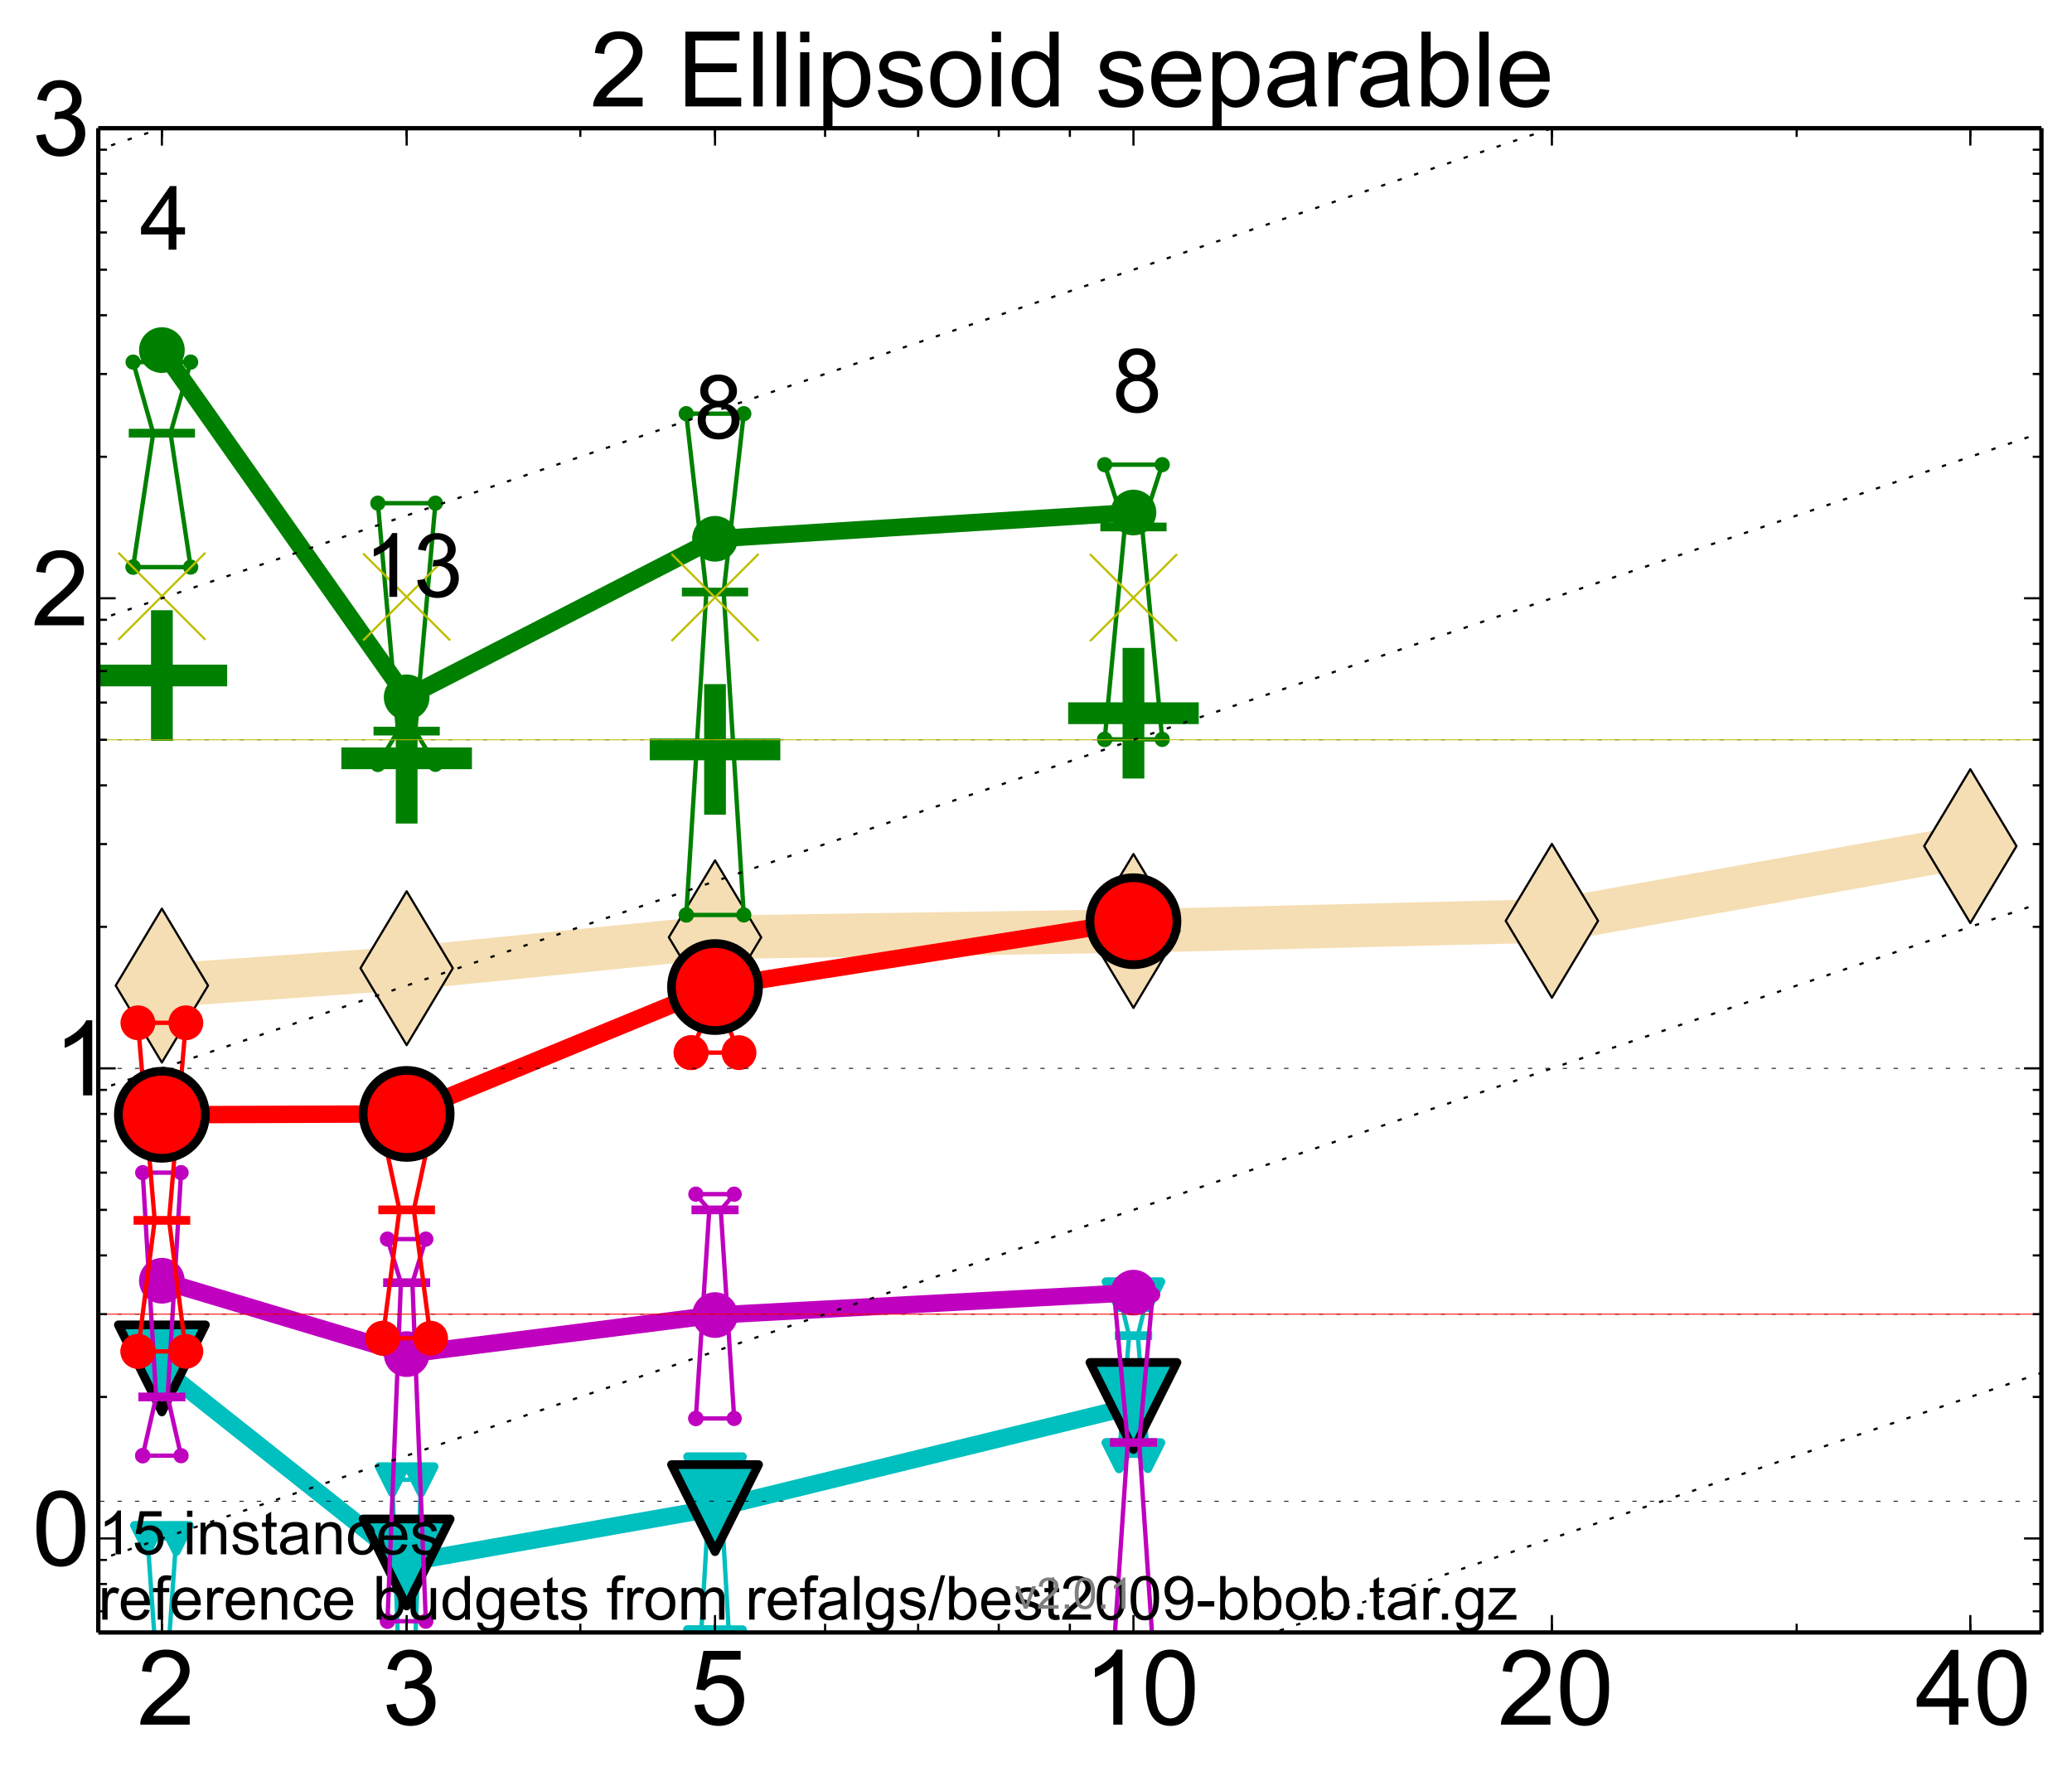 <?xml version="1.0" encoding="utf-8" standalone="no"?>
<!DOCTYPE svg PUBLIC "-//W3C//DTD SVG 1.1//EN"
  "http://www.w3.org/Graphics/SVG/1.1/DTD/svg11.dtd">
<!-- Created with matplotlib (http://matplotlib.org/) -->
<svg height="408pt" version="1.1" viewBox="0 0 476 408" width="476pt" xmlns="http://www.w3.org/2000/svg" xmlns:xlink="http://www.w3.org/1999/xlink">
 <defs>
  <style type="text/css">
*{stroke-linecap:butt;stroke-linejoin:round;}
  </style>
 </defs>
 <g id="figure_1">
  <g id="patch_1">
   <path d="
M0 408.199
L476.178 408.199
L476.178 0
L0 0
z
" style="fill:#ffffff;"/>
  </g>
  <g id="axes_1">
   <g id="patch_2">
    <path d="
M22.578 375.05
L468.977 375.05
L468.977 29.45
L22.578 29.45
z
" style="fill:#ffffff;"/>
   </g>
   <g id="line2d_1">
    <path clip-path="url(#p17caa72bd4)" d="
M37.189 226.432
L93.42 222.438
L164.262 215.345
L260.389 213.886
L356.516 211.552
L452.643 194.392" style="fill:none;stroke:#f5deb3;stroke-linecap:square;stroke-width:10;"/>
    <defs>
     <path d="
M-8.32667e-16 17.678
L10.607 0
L9.4369e-16 -17.678
L-10.607 -3.55271e-15
z
" id="m1b483a9f33" style="stroke:#000000;stroke-linejoin:miter;stroke-width:0.5;"/>
    </defs>
    <g clip-path="url(#p17caa72bd4)">
     <use style="fill:#f5deb3;stroke:#000000;stroke-linejoin:miter;stroke-width:0.5;" x="37.189" xlink:href="#m1b483a9f33" y="226.432"/>
     <use style="fill:#f5deb3;stroke:#000000;stroke-linejoin:miter;stroke-width:0.5;" x="93.42" xlink:href="#m1b483a9f33" y="222.438"/>
     <use style="fill:#f5deb3;stroke:#000000;stroke-linejoin:miter;stroke-width:0.5;" x="164.262" xlink:href="#m1b483a9f33" y="215.345"/>
     <use style="fill:#f5deb3;stroke:#000000;stroke-linejoin:miter;stroke-width:0.5;" x="260.389" xlink:href="#m1b483a9f33" y="213.886"/>
     <use style="fill:#f5deb3;stroke:#000000;stroke-linejoin:miter;stroke-width:0.5;" x="356.516" xlink:href="#m1b483a9f33" y="211.552"/>
     <use style="fill:#f5deb3;stroke:#000000;stroke-linejoin:miter;stroke-width:0.5;" x="452.643" xlink:href="#m1b483a9f33" y="194.392"/>
    </g>
   </g>
   <g id="line2d_2">
    <defs>
     <path d="
M-15 0
L15 0
M0 15
L0 -15" id="med33b53195" style="stroke:#008000;stroke-width:5;"/>
    </defs>
    <g clip-path="url(#p17caa72bd4)">
     <use style="fill:#008000;stroke:#008000;stroke-width:5;" x="260.389" xlink:href="#med33b53195" y="163.857"/>
    </g>
   </g>
   <g id="line2d_3">
    <g clip-path="url(#p17caa72bd4)">
     <use style="fill:#008000;stroke:#008000;stroke-width:5;" x="37.189" xlink:href="#med33b53195" y="155.195"/>
    </g>
   </g>
   <g id="line2d_4">
    <g clip-path="url(#p17caa72bd4)">
     <use style="fill:#008000;stroke:#008000;stroke-width:5;" x="93.42" xlink:href="#med33b53195" y="174.213"/>
    </g>
   </g>
   <g id="line2d_5">
    <g clip-path="url(#p17caa72bd4)">
     <use style="fill:#008000;stroke:#008000;stroke-width:5;" x="164.262" xlink:href="#med33b53195" y="172.17"/>
    </g>
   </g>
   <g id="line2d_6">
    <path clip-path="url(#p17caa72bd4)" d="
M33.885 385.961
L36.198 385.961
L33.885 353.45
L40.494 353.45
L38.18 385.961
L40.494 385.961
L33.885 385.961" style="fill:none;stroke:#00bfbf;stroke-linecap:square;"/>
    <defs>
     <path d="
M0 0
L0 0
L0 0
z
" id="m9ac02d4b70" style="stroke:#00bfbf;stroke-linejoin:miter;stroke-width:2;"/>
    </defs>
    <g clip-path="url(#p17caa72bd4)">
     <use style="fill:#00bfbf;stroke:#00bfbf;stroke-linejoin:miter;stroke-width:2;" x="33.885" xlink:href="#m9ac02d4b70" y="385.961"/>
     <use style="fill:#00bfbf;stroke:#00bfbf;stroke-linejoin:miter;stroke-width:2;" x="36.198" xlink:href="#m9ac02d4b70" y="385.961"/>
     <use style="fill:#00bfbf;stroke:#00bfbf;stroke-linejoin:miter;stroke-width:2;" x="33.885" xlink:href="#m9ac02d4b70" y="353.45"/>
     <use style="fill:#00bfbf;stroke:#00bfbf;stroke-linejoin:miter;stroke-width:2;" x="40.494" xlink:href="#m9ac02d4b70" y="353.45"/>
     <use style="fill:#00bfbf;stroke:#00bfbf;stroke-linejoin:miter;stroke-width:2;" x="38.18" xlink:href="#m9ac02d4b70" y="385.961"/>
     <use style="fill:#00bfbf;stroke:#00bfbf;stroke-linejoin:miter;stroke-width:2;" x="40.494" xlink:href="#m9ac02d4b70" y="385.961"/>
     <use style="fill:#00bfbf;stroke:#00bfbf;stroke-linejoin:miter;stroke-width:2;" x="33.885" xlink:href="#m9ac02d4b70" y="385.961"/>
    </g>
   </g>
   <g id="line2d_7">
    <path clip-path="url(#p17caa72bd4)" d="
M33.885 385.961
L40.494 385.961
L40.494 353.45
L33.885 353.45
L33.885 385.961" style="fill:none;"/>
    <defs>
     <path d="
M-3.67394e-16 3
L3 -3
L-3 -3
z
" id="mf178d8dd23" style="stroke:#00bfbf;stroke-linejoin:miter;stroke-width:2;"/>
    </defs>
    <g clip-path="url(#p17caa72bd4)">
     <use style="fill:#00bfbf;stroke:#00bfbf;stroke-linejoin:miter;stroke-width:2;" x="33.885" xlink:href="#mf178d8dd23" y="385.961"/>
     <use style="fill:#00bfbf;stroke:#00bfbf;stroke-linejoin:miter;stroke-width:2;" x="40.494" xlink:href="#mf178d8dd23" y="385.961"/>
     <use style="fill:#00bfbf;stroke:#00bfbf;stroke-linejoin:miter;stroke-width:2;" x="40.494" xlink:href="#mf178d8dd23" y="353.45"/>
     <use style="fill:#00bfbf;stroke:#00bfbf;stroke-linejoin:miter;stroke-width:2;" x="33.885" xlink:href="#mf178d8dd23" y="353.45"/>
     <use style="fill:#00bfbf;stroke:#00bfbf;stroke-linejoin:miter;stroke-width:2;" x="33.885" xlink:href="#mf178d8dd23" y="385.961"/>
    </g>
   </g>
   <g id="line2d_8">
    <path clip-path="url(#p17caa72bd4)" d="
M33.885 385.961
L40.494 385.961" style="fill:none;stroke:#00bfbf;stroke-linecap:square;stroke-width:2;"/>
    <g clip-path="url(#p17caa72bd4)">
     <use style="fill:#00bfbf;stroke:#00bfbf;stroke-linejoin:miter;stroke-width:2;" x="33.885" xlink:href="#m9ac02d4b70" y="385.961"/>
     <use style="fill:#00bfbf;stroke:#00bfbf;stroke-linejoin:miter;stroke-width:2;" x="40.494" xlink:href="#m9ac02d4b70" y="385.961"/>
    </g>
   </g>
   <g id="line2d_9">
    <path clip-path="url(#p17caa72bd4)" d="
M90.115 404.979
L92.428 404.979
L90.115 339.957
L96.724 339.957
L94.411 404.979
L96.724 404.979
L90.115 404.979" style="fill:none;stroke:#00bfbf;stroke-linecap:square;"/>
    <g clip-path="url(#p17caa72bd4)">
     <use style="fill:#00bfbf;stroke:#00bfbf;stroke-linejoin:miter;stroke-width:2;" x="90.115" xlink:href="#m9ac02d4b70" y="404.979"/>
     <use style="fill:#00bfbf;stroke:#00bfbf;stroke-linejoin:miter;stroke-width:2;" x="92.428" xlink:href="#m9ac02d4b70" y="404.979"/>
     <use style="fill:#00bfbf;stroke:#00bfbf;stroke-linejoin:miter;stroke-width:2;" x="90.115" xlink:href="#m9ac02d4b70" y="339.957"/>
     <use style="fill:#00bfbf;stroke:#00bfbf;stroke-linejoin:miter;stroke-width:2;" x="96.724" xlink:href="#m9ac02d4b70" y="339.957"/>
     <use style="fill:#00bfbf;stroke:#00bfbf;stroke-linejoin:miter;stroke-width:2;" x="94.411" xlink:href="#m9ac02d4b70" y="404.979"/>
     <use style="fill:#00bfbf;stroke:#00bfbf;stroke-linejoin:miter;stroke-width:2;" x="96.724" xlink:href="#m9ac02d4b70" y="404.979"/>
     <use style="fill:#00bfbf;stroke:#00bfbf;stroke-linejoin:miter;stroke-width:2;" x="90.115" xlink:href="#m9ac02d4b70" y="404.979"/>
    </g>
   </g>
   <g id="line2d_10">
    <path clip-path="url(#p17caa72bd4)" d="
M90.115 404.979
L96.724 404.979
L96.724 339.957
L90.115 339.957
L90.115 404.979" style="fill:none;"/>
    <g clip-path="url(#p17caa72bd4)">
     <use style="fill:#00bfbf;stroke:#00bfbf;stroke-linejoin:miter;stroke-width:2;" x="90.115" xlink:href="#mf178d8dd23" y="404.979"/>
     <use style="fill:#00bfbf;stroke:#00bfbf;stroke-linejoin:miter;stroke-width:2;" x="96.724" xlink:href="#mf178d8dd23" y="404.979"/>
     <use style="fill:#00bfbf;stroke:#00bfbf;stroke-linejoin:miter;stroke-width:2;" x="96.724" xlink:href="#mf178d8dd23" y="339.957"/>
     <use style="fill:#00bfbf;stroke:#00bfbf;stroke-linejoin:miter;stroke-width:2;" x="90.115" xlink:href="#mf178d8dd23" y="339.957"/>
     <use style="fill:#00bfbf;stroke:#00bfbf;stroke-linejoin:miter;stroke-width:2;" x="90.115" xlink:href="#mf178d8dd23" y="404.979"/>
    </g>
   </g>
   <g id="line2d_11">
    <path clip-path="url(#p17caa72bd4)" d="
M90.115 404.979
L96.724 404.979" style="fill:none;stroke:#00bfbf;stroke-linecap:square;stroke-width:2;"/>
    <g clip-path="url(#p17caa72bd4)">
     <use style="fill:#00bfbf;stroke:#00bfbf;stroke-linejoin:miter;stroke-width:2;" x="90.115" xlink:href="#m9ac02d4b70" y="404.979"/>
     <use style="fill:#00bfbf;stroke:#00bfbf;stroke-linejoin:miter;stroke-width:2;" x="96.724" xlink:href="#m9ac02d4b70" y="404.979"/>
    </g>
   </g>
   <g id="line2d_12">
    <path clip-path="url(#p17caa72bd4)" d="
M160.958 377.41
L163.271 337.668
L160.958 337.668
L167.567 337.668
L165.253 337.668
L167.567 377.41
L160.958 377.41" style="fill:none;stroke:#00bfbf;stroke-linecap:square;"/>
    <g clip-path="url(#p17caa72bd4)">
     <use style="fill:#00bfbf;stroke:#00bfbf;stroke-linejoin:miter;stroke-width:2;" x="160.958" xlink:href="#m9ac02d4b70" y="377.41"/>
     <use style="fill:#00bfbf;stroke:#00bfbf;stroke-linejoin:miter;stroke-width:2;" x="163.271" xlink:href="#m9ac02d4b70" y="337.668"/>
     <use style="fill:#00bfbf;stroke:#00bfbf;stroke-linejoin:miter;stroke-width:2;" x="160.958" xlink:href="#m9ac02d4b70" y="337.668"/>
     <use style="fill:#00bfbf;stroke:#00bfbf;stroke-linejoin:miter;stroke-width:2;" x="167.567" xlink:href="#m9ac02d4b70" y="337.668"/>
     <use style="fill:#00bfbf;stroke:#00bfbf;stroke-linejoin:miter;stroke-width:2;" x="165.253" xlink:href="#m9ac02d4b70" y="337.668"/>
     <use style="fill:#00bfbf;stroke:#00bfbf;stroke-linejoin:miter;stroke-width:2;" x="167.567" xlink:href="#m9ac02d4b70" y="377.41"/>
     <use style="fill:#00bfbf;stroke:#00bfbf;stroke-linejoin:miter;stroke-width:2;" x="160.958" xlink:href="#m9ac02d4b70" y="377.41"/>
    </g>
   </g>
   <g id="line2d_13">
    <path clip-path="url(#p17caa72bd4)" d="
M160.958 377.41
L167.567 377.41
L167.567 337.668
L160.958 337.668
L160.958 377.41" style="fill:none;"/>
    <g clip-path="url(#p17caa72bd4)">
     <use style="fill:#00bfbf;stroke:#00bfbf;stroke-linejoin:miter;stroke-width:2;" x="160.958" xlink:href="#mf178d8dd23" y="377.41"/>
     <use style="fill:#00bfbf;stroke:#00bfbf;stroke-linejoin:miter;stroke-width:2;" x="167.567" xlink:href="#mf178d8dd23" y="377.41"/>
     <use style="fill:#00bfbf;stroke:#00bfbf;stroke-linejoin:miter;stroke-width:2;" x="167.567" xlink:href="#mf178d8dd23" y="337.668"/>
     <use style="fill:#00bfbf;stroke:#00bfbf;stroke-linejoin:miter;stroke-width:2;" x="160.958" xlink:href="#mf178d8dd23" y="337.668"/>
     <use style="fill:#00bfbf;stroke:#00bfbf;stroke-linejoin:miter;stroke-width:2;" x="160.958" xlink:href="#mf178d8dd23" y="377.41"/>
    </g>
   </g>
   <g id="line2d_14">
    <path clip-path="url(#p17caa72bd4)" d="
M160.958 337.668
L167.567 337.668" style="fill:none;stroke:#00bfbf;stroke-linecap:square;stroke-width:2;"/>
    <g clip-path="url(#p17caa72bd4)">
     <use style="fill:#00bfbf;stroke:#00bfbf;stroke-linejoin:miter;stroke-width:2;" x="160.958" xlink:href="#m9ac02d4b70" y="337.668"/>
     <use style="fill:#00bfbf;stroke:#00bfbf;stroke-linejoin:miter;stroke-width:2;" x="167.567" xlink:href="#m9ac02d4b70" y="337.668"/>
    </g>
   </g>
   <g id="line2d_15">
    <path clip-path="url(#p17caa72bd4)" d="
M257.085 334.432
L259.398 306.863
L257.085 297.451
L263.694 297.451
L261.38 306.863
L263.694 334.432
L257.085 334.432" style="fill:none;stroke:#00bfbf;stroke-linecap:square;"/>
    <g clip-path="url(#p17caa72bd4)">
     <use style="fill:#00bfbf;stroke:#00bfbf;stroke-linejoin:miter;stroke-width:2;" x="257.085" xlink:href="#m9ac02d4b70" y="334.432"/>
     <use style="fill:#00bfbf;stroke:#00bfbf;stroke-linejoin:miter;stroke-width:2;" x="259.398" xlink:href="#m9ac02d4b70" y="306.863"/>
     <use style="fill:#00bfbf;stroke:#00bfbf;stroke-linejoin:miter;stroke-width:2;" x="257.085" xlink:href="#m9ac02d4b70" y="297.451"/>
     <use style="fill:#00bfbf;stroke:#00bfbf;stroke-linejoin:miter;stroke-width:2;" x="263.694" xlink:href="#m9ac02d4b70" y="297.451"/>
     <use style="fill:#00bfbf;stroke:#00bfbf;stroke-linejoin:miter;stroke-width:2;" x="261.38" xlink:href="#m9ac02d4b70" y="306.863"/>
     <use style="fill:#00bfbf;stroke:#00bfbf;stroke-linejoin:miter;stroke-width:2;" x="263.694" xlink:href="#m9ac02d4b70" y="334.432"/>
     <use style="fill:#00bfbf;stroke:#00bfbf;stroke-linejoin:miter;stroke-width:2;" x="257.085" xlink:href="#m9ac02d4b70" y="334.432"/>
    </g>
   </g>
   <g id="line2d_16">
    <path clip-path="url(#p17caa72bd4)" d="
M257.085 334.432
L263.694 334.432
L263.694 297.451
L257.085 297.451
L257.085 334.432" style="fill:none;"/>
    <g clip-path="url(#p17caa72bd4)">
     <use style="fill:#00bfbf;stroke:#00bfbf;stroke-linejoin:miter;stroke-width:2;" x="257.085" xlink:href="#mf178d8dd23" y="334.432"/>
     <use style="fill:#00bfbf;stroke:#00bfbf;stroke-linejoin:miter;stroke-width:2;" x="263.694" xlink:href="#mf178d8dd23" y="334.432"/>
     <use style="fill:#00bfbf;stroke:#00bfbf;stroke-linejoin:miter;stroke-width:2;" x="263.694" xlink:href="#mf178d8dd23" y="297.451"/>
     <use style="fill:#00bfbf;stroke:#00bfbf;stroke-linejoin:miter;stroke-width:2;" x="257.085" xlink:href="#mf178d8dd23" y="297.451"/>
     <use style="fill:#00bfbf;stroke:#00bfbf;stroke-linejoin:miter;stroke-width:2;" x="257.085" xlink:href="#mf178d8dd23" y="334.432"/>
    </g>
   </g>
   <g id="line2d_17">
    <path clip-path="url(#p17caa72bd4)" d="
M257.085 306.863
L263.694 306.863" style="fill:none;stroke:#00bfbf;stroke-linecap:square;stroke-width:2;"/>
    <g clip-path="url(#p17caa72bd4)">
     <use style="fill:#00bfbf;stroke:#00bfbf;stroke-linejoin:miter;stroke-width:2;" x="257.085" xlink:href="#m9ac02d4b70" y="306.863"/>
     <use style="fill:#00bfbf;stroke:#00bfbf;stroke-linejoin:miter;stroke-width:2;" x="263.694" xlink:href="#m9ac02d4b70" y="306.863"/>
    </g>
   </g>
   <g id="line2d_18">
    <path clip-path="url(#p17caa72bd4)" d="
M37.189 314.383
L93.42 358.974" style="fill:none;stroke:#00bfbf;stroke-linecap:square;stroke-width:4;"/>
    <defs>
     <path d="
M0 0
L0 0
L0 0
z
" id="m54bff36147" style="stroke:#000000;stroke-linejoin:miter;stroke-width:2;"/>
    </defs>
    <g clip-path="url(#p17caa72bd4)">
     <use style="fill:#00bfbf;stroke:#000000;stroke-linejoin:miter;stroke-width:2;" x="37.189" xlink:href="#m54bff36147" y="314.383"/>
     <use style="fill:#00bfbf;stroke:#000000;stroke-linejoin:miter;stroke-width:2;" x="93.42" xlink:href="#m54bff36147" y="358.974"/>
    </g>
   </g>
   <g id="line2d_19">
    <path clip-path="url(#p17caa72bd4)" d="
M93.42 358.974
L164.262 346.489" style="fill:none;stroke:#00bfbf;stroke-linecap:square;stroke-width:4;"/>
    <g clip-path="url(#p17caa72bd4)">
     <use style="fill:#00bfbf;stroke:#000000;stroke-linejoin:miter;stroke-width:2;" x="93.42" xlink:href="#m54bff36147" y="358.974"/>
     <use style="fill:#00bfbf;stroke:#000000;stroke-linejoin:miter;stroke-width:2;" x="164.262" xlink:href="#m54bff36147" y="346.489"/>
    </g>
   </g>
   <g id="line2d_20">
    <path clip-path="url(#p17caa72bd4)" d="
M164.262 346.489
L260.389 323.017" style="fill:none;stroke:#00bfbf;stroke-linecap:square;stroke-width:4;"/>
    <g clip-path="url(#p17caa72bd4)">
     <use style="fill:#00bfbf;stroke:#000000;stroke-linejoin:miter;stroke-width:2;" x="164.262" xlink:href="#m54bff36147" y="346.489"/>
     <use style="fill:#00bfbf;stroke:#000000;stroke-linejoin:miter;stroke-width:2;" x="260.389" xlink:href="#m54bff36147" y="323.017"/>
    </g>
   </g>
   <g id="line2d_21">
    <path clip-path="url(#p17caa72bd4)" d="
M37.189 314.383
L93.42 358.974
L164.262 346.489
L260.389 323.017" style="fill:none;"/>
    <defs>
     <path d="
M-1.22465e-15 10
L10 -10
L-10 -10
z
" id="m3e14c286d9" style="stroke:#000000;stroke-linejoin:miter;stroke-width:2;"/>
    </defs>
    <g clip-path="url(#p17caa72bd4)">
     <use style="fill:#00bfbf;stroke:#000000;stroke-linejoin:miter;stroke-width:2;" x="37.189" xlink:href="#m3e14c286d9" y="314.383"/>
     <use style="fill:#00bfbf;stroke:#000000;stroke-linejoin:miter;stroke-width:2;" x="93.42" xlink:href="#m3e14c286d9" y="358.974"/>
     <use style="fill:#00bfbf;stroke:#000000;stroke-linejoin:miter;stroke-width:2;" x="164.262" xlink:href="#m3e14c286d9" y="346.489"/>
     <use style="fill:#00bfbf;stroke:#000000;stroke-linejoin:miter;stroke-width:2;" x="260.389" xlink:href="#m3e14c286d9" y="323.017"/>
    </g>
   </g>
   <g id="line2d_22">
    <path clip-path="url(#p17caa72bd4)" d="
M32.783 334.432
L35.867 320.939
L32.783 269.41
L41.595 269.41
L38.511 320.939
L41.595 334.432
L32.783 334.432" style="fill:none;stroke:#bf00bf;stroke-linecap:square;"/>
    <defs>
     <path d="
M0 0
C0 0 0 0 0 0
C0 0 0 0 0 0
C0 0 0 0 0 0
C0 0 0 0 0 0
C0 0 0 0 0 0
C0 0 0 0 0 0
C0 0 0 0 0 0
C0 0 0 0 0 0
z
" id="ma7358f3653" style="stroke:#bf00bf;stroke-width:0.5;"/>
    </defs>
    <g clip-path="url(#p17caa72bd4)">
     <use style="fill:#bf00bf;stroke:#bf00bf;stroke-width:0.5;" x="32.783" xlink:href="#ma7358f3653" y="334.432"/>
     <use style="fill:#bf00bf;stroke:#bf00bf;stroke-width:0.5;" x="35.867" xlink:href="#ma7358f3653" y="320.939"/>
     <use style="fill:#bf00bf;stroke:#bf00bf;stroke-width:0.5;" x="32.783" xlink:href="#ma7358f3653" y="269.41"/>
     <use style="fill:#bf00bf;stroke:#bf00bf;stroke-width:0.5;" x="41.595" xlink:href="#ma7358f3653" y="269.41"/>
     <use style="fill:#bf00bf;stroke:#bf00bf;stroke-width:0.5;" x="38.511" xlink:href="#ma7358f3653" y="320.939"/>
     <use style="fill:#bf00bf;stroke:#bf00bf;stroke-width:0.5;" x="41.595" xlink:href="#ma7358f3653" y="334.432"/>
     <use style="fill:#bf00bf;stroke:#bf00bf;stroke-width:0.5;" x="32.783" xlink:href="#ma7358f3653" y="334.432"/>
    </g>
   </g>
   <g id="line2d_23">
    <path clip-path="url(#p17caa72bd4)" d="
M32.783 334.432
L41.595 334.432
L41.595 269.41
L32.783 269.41
L32.783 334.432" style="fill:none;"/>
    <defs>
     <path d="
M0 1.5
C0.398 1.5 0.779 1.342 1.061 1.061
C1.342 0.779 1.5 0.398 1.5 0
C1.5 -0.398 1.342 -0.779 1.061 -1.061
C0.779 -1.342 0.398 -1.5 0 -1.5
C-0.398 -1.5 -0.779 -1.342 -1.061 -1.061
C-1.342 -0.779 -1.5 -0.398 -1.5 0
C-1.5 0.398 -1.342 0.779 -1.061 1.061
C-0.779 1.342 -0.398 1.5 0 1.5
z
" id="m56b4842580" style="stroke:#bf00bf;stroke-width:0.5;"/>
    </defs>
    <g clip-path="url(#p17caa72bd4)">
     <use style="fill:#bf00bf;stroke:#bf00bf;stroke-width:0.5;" x="32.783" xlink:href="#m56b4842580" y="334.432"/>
     <use style="fill:#bf00bf;stroke:#bf00bf;stroke-width:0.5;" x="41.595" xlink:href="#m56b4842580" y="334.432"/>
     <use style="fill:#bf00bf;stroke:#bf00bf;stroke-width:0.5;" x="41.595" xlink:href="#m56b4842580" y="269.41"/>
     <use style="fill:#bf00bf;stroke:#bf00bf;stroke-width:0.5;" x="32.783" xlink:href="#m56b4842580" y="269.41"/>
     <use style="fill:#bf00bf;stroke:#bf00bf;stroke-width:0.5;" x="32.783" xlink:href="#m56b4842580" y="334.432"/>
    </g>
   </g>
   <g id="line2d_24">
    <path clip-path="url(#p17caa72bd4)" d="
M32.783 320.939
L41.595 320.939" style="fill:none;stroke:#bf00bf;stroke-linecap:square;stroke-width:2;"/>
    <g clip-path="url(#p17caa72bd4)">
     <use style="fill:#bf00bf;stroke:#bf00bf;stroke-width:0.5;" x="32.783" xlink:href="#ma7358f3653" y="320.939"/>
     <use style="fill:#bf00bf;stroke:#bf00bf;stroke-width:0.5;" x="41.595" xlink:href="#ma7358f3653" y="320.939"/>
    </g>
   </g>
   <g id="line2d_25">
    <path clip-path="url(#p17caa72bd4)" d="
M89.014 372.468
L92.098 294.691
L89.014 284.673
L97.826 284.673
L94.742 294.691
L97.826 372.468
L89.014 372.468" style="fill:none;stroke:#bf00bf;stroke-linecap:square;"/>
    <g clip-path="url(#p17caa72bd4)">
     <use style="fill:#bf00bf;stroke:#bf00bf;stroke-width:0.5;" x="89.014" xlink:href="#ma7358f3653" y="372.468"/>
     <use style="fill:#bf00bf;stroke:#bf00bf;stroke-width:0.5;" x="92.098" xlink:href="#ma7358f3653" y="294.691"/>
     <use style="fill:#bf00bf;stroke:#bf00bf;stroke-width:0.5;" x="89.014" xlink:href="#ma7358f3653" y="284.673"/>
     <use style="fill:#bf00bf;stroke:#bf00bf;stroke-width:0.5;" x="97.826" xlink:href="#ma7358f3653" y="284.673"/>
     <use style="fill:#bf00bf;stroke:#bf00bf;stroke-width:0.5;" x="94.742" xlink:href="#ma7358f3653" y="294.691"/>
     <use style="fill:#bf00bf;stroke:#bf00bf;stroke-width:0.5;" x="97.826" xlink:href="#ma7358f3653" y="372.468"/>
     <use style="fill:#bf00bf;stroke:#bf00bf;stroke-width:0.5;" x="89.014" xlink:href="#ma7358f3653" y="372.468"/>
    </g>
   </g>
   <g id="line2d_26">
    <path clip-path="url(#p17caa72bd4)" d="
M89.014 372.468
L97.826 372.468
L97.826 284.673
L89.014 284.673
L89.014 372.468" style="fill:none;"/>
    <g clip-path="url(#p17caa72bd4)">
     <use style="fill:#bf00bf;stroke:#bf00bf;stroke-width:0.5;" x="89.014" xlink:href="#m56b4842580" y="372.468"/>
     <use style="fill:#bf00bf;stroke:#bf00bf;stroke-width:0.5;" x="97.826" xlink:href="#m56b4842580" y="372.468"/>
     <use style="fill:#bf00bf;stroke:#bf00bf;stroke-width:0.5;" x="97.826" xlink:href="#m56b4842580" y="284.673"/>
     <use style="fill:#bf00bf;stroke:#bf00bf;stroke-width:0.5;" x="89.014" xlink:href="#m56b4842580" y="284.673"/>
     <use style="fill:#bf00bf;stroke:#bf00bf;stroke-width:0.5;" x="89.014" xlink:href="#m56b4842580" y="372.468"/>
    </g>
   </g>
   <g id="line2d_27">
    <path clip-path="url(#p17caa72bd4)" d="
M89.014 294.691
L97.826 294.691" style="fill:none;stroke:#bf00bf;stroke-linecap:square;stroke-width:2;"/>
    <g clip-path="url(#p17caa72bd4)">
     <use style="fill:#bf00bf;stroke:#bf00bf;stroke-width:0.5;" x="89.014" xlink:href="#ma7358f3653" y="294.691"/>
     <use style="fill:#bf00bf;stroke:#bf00bf;stroke-width:0.5;" x="97.826" xlink:href="#ma7358f3653" y="294.691"/>
    </g>
   </g>
   <g id="line2d_28">
    <path clip-path="url(#p17caa72bd4)" d="
M159.856 325.881
L162.94 277.961
L159.856 274.351
L168.668 274.351
L165.584 277.961
L168.668 325.881
L159.856 325.881" style="fill:none;stroke:#bf00bf;stroke-linecap:square;"/>
    <g clip-path="url(#p17caa72bd4)">
     <use style="fill:#bf00bf;stroke:#bf00bf;stroke-width:0.5;" x="159.856" xlink:href="#ma7358f3653" y="325.881"/>
     <use style="fill:#bf00bf;stroke:#bf00bf;stroke-width:0.5;" x="162.94" xlink:href="#ma7358f3653" y="277.961"/>
     <use style="fill:#bf00bf;stroke:#bf00bf;stroke-width:0.5;" x="159.856" xlink:href="#ma7358f3653" y="274.351"/>
     <use style="fill:#bf00bf;stroke:#bf00bf;stroke-width:0.5;" x="168.668" xlink:href="#ma7358f3653" y="274.351"/>
     <use style="fill:#bf00bf;stroke:#bf00bf;stroke-width:0.5;" x="165.584" xlink:href="#ma7358f3653" y="277.961"/>
     <use style="fill:#bf00bf;stroke:#bf00bf;stroke-width:0.5;" x="168.668" xlink:href="#ma7358f3653" y="325.881"/>
     <use style="fill:#bf00bf;stroke:#bf00bf;stroke-width:0.5;" x="159.856" xlink:href="#ma7358f3653" y="325.881"/>
    </g>
   </g>
   <g id="line2d_29">
    <path clip-path="url(#p17caa72bd4)" d="
M159.856 325.881
L168.668 325.881
L168.668 274.351
L159.856 274.351
L159.856 325.881" style="fill:none;"/>
    <g clip-path="url(#p17caa72bd4)">
     <use style="fill:#bf00bf;stroke:#bf00bf;stroke-width:0.5;" x="159.856" xlink:href="#m56b4842580" y="325.881"/>
     <use style="fill:#bf00bf;stroke:#bf00bf;stroke-width:0.5;" x="168.668" xlink:href="#m56b4842580" y="325.881"/>
     <use style="fill:#bf00bf;stroke:#bf00bf;stroke-width:0.5;" x="168.668" xlink:href="#m56b4842580" y="274.351"/>
     <use style="fill:#bf00bf;stroke:#bf00bf;stroke-width:0.5;" x="159.856" xlink:href="#m56b4842580" y="274.351"/>
     <use style="fill:#bf00bf;stroke:#bf00bf;stroke-width:0.5;" x="159.856" xlink:href="#m56b4842580" y="325.881"/>
    </g>
   </g>
   <g id="line2d_30">
    <path clip-path="url(#p17caa72bd4)" d="
M159.856 277.961
L168.668 277.961" style="fill:none;stroke:#bf00bf;stroke-linecap:square;stroke-width:2;"/>
    <g clip-path="url(#p17caa72bd4)">
     <use style="fill:#bf00bf;stroke:#bf00bf;stroke-width:0.5;" x="159.856" xlink:href="#ma7358f3653" y="277.961"/>
     <use style="fill:#bf00bf;stroke:#bf00bf;stroke-width:0.5;" x="168.668" xlink:href="#ma7358f3653" y="277.961"/>
    </g>
   </g>
   <g id="line2d_31">
    <path clip-path="url(#p17caa72bd4)" d="
M255.983 377.41
L259.067 331.405
L255.983 297.451
L264.795 297.451
L261.711 331.405
L264.795 377.41
L255.983 377.41" style="fill:none;stroke:#bf00bf;stroke-linecap:square;"/>
    <g clip-path="url(#p17caa72bd4)">
     <use style="fill:#bf00bf;stroke:#bf00bf;stroke-width:0.5;" x="255.983" xlink:href="#ma7358f3653" y="377.41"/>
     <use style="fill:#bf00bf;stroke:#bf00bf;stroke-width:0.5;" x="259.067" xlink:href="#ma7358f3653" y="331.405"/>
     <use style="fill:#bf00bf;stroke:#bf00bf;stroke-width:0.5;" x="255.983" xlink:href="#ma7358f3653" y="297.451"/>
     <use style="fill:#bf00bf;stroke:#bf00bf;stroke-width:0.5;" x="264.795" xlink:href="#ma7358f3653" y="297.451"/>
     <use style="fill:#bf00bf;stroke:#bf00bf;stroke-width:0.5;" x="261.711" xlink:href="#ma7358f3653" y="331.405"/>
     <use style="fill:#bf00bf;stroke:#bf00bf;stroke-width:0.5;" x="264.795" xlink:href="#ma7358f3653" y="377.41"/>
     <use style="fill:#bf00bf;stroke:#bf00bf;stroke-width:0.5;" x="255.983" xlink:href="#ma7358f3653" y="377.41"/>
    </g>
   </g>
   <g id="line2d_32">
    <path clip-path="url(#p17caa72bd4)" d="
M255.983 377.41
L264.795 377.41
L264.795 297.451
L255.983 297.451
L255.983 377.41" style="fill:none;"/>
    <g clip-path="url(#p17caa72bd4)">
     <use style="fill:#bf00bf;stroke:#bf00bf;stroke-width:0.5;" x="255.983" xlink:href="#m56b4842580" y="377.41"/>
     <use style="fill:#bf00bf;stroke:#bf00bf;stroke-width:0.5;" x="264.795" xlink:href="#m56b4842580" y="377.41"/>
     <use style="fill:#bf00bf;stroke:#bf00bf;stroke-width:0.5;" x="264.795" xlink:href="#m56b4842580" y="297.451"/>
     <use style="fill:#bf00bf;stroke:#bf00bf;stroke-width:0.5;" x="255.983" xlink:href="#m56b4842580" y="297.451"/>
     <use style="fill:#bf00bf;stroke:#bf00bf;stroke-width:0.5;" x="255.983" xlink:href="#m56b4842580" y="377.41"/>
    </g>
   </g>
   <g id="line2d_33">
    <path clip-path="url(#p17caa72bd4)" d="
M255.983 331.405
L264.795 331.405" style="fill:none;stroke:#bf00bf;stroke-linecap:square;stroke-width:2;"/>
    <g clip-path="url(#p17caa72bd4)">
     <use style="fill:#bf00bf;stroke:#bf00bf;stroke-width:0.5;" x="255.983" xlink:href="#ma7358f3653" y="331.405"/>
     <use style="fill:#bf00bf;stroke:#bf00bf;stroke-width:0.5;" x="264.795" xlink:href="#ma7358f3653" y="331.405"/>
    </g>
   </g>
   <g id="line2d_34">
    <path clip-path="url(#p17caa72bd4)" d="
M37.189 294.246
L93.42 311.102" style="fill:none;stroke:#bf00bf;stroke-linecap:square;stroke-width:4;"/>
    <g clip-path="url(#p17caa72bd4)">
     <use style="fill:#bf00bf;stroke:#bf00bf;stroke-width:0.5;" x="37.189" xlink:href="#ma7358f3653" y="294.246"/>
     <use style="fill:#bf00bf;stroke:#bf00bf;stroke-width:0.5;" x="93.42" xlink:href="#ma7358f3653" y="311.102"/>
    </g>
   </g>
   <g id="line2d_35">
    <path clip-path="url(#p17caa72bd4)" d="
M93.42 311.102
L164.262 302.13" style="fill:none;stroke:#bf00bf;stroke-linecap:square;stroke-width:4;"/>
    <g clip-path="url(#p17caa72bd4)">
     <use style="fill:#bf00bf;stroke:#bf00bf;stroke-width:0.5;" x="93.42" xlink:href="#ma7358f3653" y="311.102"/>
     <use style="fill:#bf00bf;stroke:#bf00bf;stroke-width:0.5;" x="164.262" xlink:href="#ma7358f3653" y="302.13"/>
    </g>
   </g>
   <g id="line2d_36">
    <path clip-path="url(#p17caa72bd4)" d="
M164.262 302.13
L260.389 296.979" style="fill:none;stroke:#bf00bf;stroke-linecap:square;stroke-width:4;"/>
    <g clip-path="url(#p17caa72bd4)">
     <use style="fill:#bf00bf;stroke:#bf00bf;stroke-width:0.5;" x="164.262" xlink:href="#ma7358f3653" y="302.13"/>
     <use style="fill:#bf00bf;stroke:#bf00bf;stroke-width:0.5;" x="260.389" xlink:href="#ma7358f3653" y="296.979"/>
    </g>
   </g>
   <g id="line2d_37">
    <path clip-path="url(#p17caa72bd4)" d="
M37.189 294.246
L93.42 311.102
L164.262 302.13
L260.389 296.979" style="fill:none;"/>
    <defs>
     <path d="
M0 5
C1.326 5 2.598 4.473 3.536 3.536
C4.473 2.598 5 1.326 5 0
C5 -1.326 4.473 -2.598 3.536 -3.536
C2.598 -4.473 1.326 -5 0 -5
C-1.326 -5 -2.598 -4.473 -3.536 -3.536
C-4.473 -2.598 -5 -1.326 -5 0
C-5 1.326 -4.473 2.598 -3.536 3.536
C-2.598 4.473 -1.326 5 0 5
z
" id="m536e98b0b7" style="stroke:#bf00bf;stroke-width:0.5;"/>
    </defs>
    <g clip-path="url(#p17caa72bd4)">
     <use style="fill:#bf00bf;stroke:#bf00bf;stroke-width:0.5;" x="37.189" xlink:href="#m536e98b0b7" y="294.246"/>
     <use style="fill:#bf00bf;stroke:#bf00bf;stroke-width:0.5;" x="93.42" xlink:href="#m536e98b0b7" y="311.102"/>
     <use style="fill:#bf00bf;stroke:#bf00bf;stroke-width:0.5;" x="164.262" xlink:href="#m536e98b0b7" y="302.13"/>
     <use style="fill:#bf00bf;stroke:#bf00bf;stroke-width:0.5;" x="260.389" xlink:href="#m536e98b0b7" y="296.979"/>
    </g>
   </g>
   <g id="line2d_38">
    <path clip-path="url(#p17caa72bd4)" d="
M31.682 310.472
L35.537 280.367
L31.682 234.984
L42.697 234.984
L38.841 280.367
L42.697 310.472
L31.682 310.472" style="fill:none;stroke:#ff0000;stroke-linecap:square;"/>
    <defs>
     <path d="
M0 0
C0 0 0 0 0 0
C0 0 0 0 0 0
C0 0 0 0 0 0
C0 0 0 0 0 0
C0 0 0 0 0 0
C0 0 0 0 0 0
C0 0 0 0 0 0
C0 0 0 0 0 0
z
" id="mf83d596818" style="stroke:#ff0000;stroke-width:2;"/>
    </defs>
    <g clip-path="url(#p17caa72bd4)">
     <use style="fill:#ff0000;stroke:#ff0000;stroke-width:2;" x="31.682" xlink:href="#mf83d596818" y="310.472"/>
     <use style="fill:#ff0000;stroke:#ff0000;stroke-width:2;" x="35.537" xlink:href="#mf83d596818" y="280.367"/>
     <use style="fill:#ff0000;stroke:#ff0000;stroke-width:2;" x="31.682" xlink:href="#mf83d596818" y="234.984"/>
     <use style="fill:#ff0000;stroke:#ff0000;stroke-width:2;" x="42.697" xlink:href="#mf83d596818" y="234.984"/>
     <use style="fill:#ff0000;stroke:#ff0000;stroke-width:2;" x="38.841" xlink:href="#mf83d596818" y="280.367"/>
     <use style="fill:#ff0000;stroke:#ff0000;stroke-width:2;" x="42.697" xlink:href="#mf83d596818" y="310.472"/>
     <use style="fill:#ff0000;stroke:#ff0000;stroke-width:2;" x="31.682" xlink:href="#mf83d596818" y="310.472"/>
    </g>
   </g>
   <g id="line2d_39">
    <path clip-path="url(#p17caa72bd4)" d="
M31.682 310.472
L42.697 310.472
L42.697 234.984
L31.682 234.984
L31.682 310.472" style="fill:none;"/>
    <defs>
     <path d="
M0 3
C0.796 3 1.559 2.684 2.121 2.121
C2.684 1.559 3 0.796 3 0
C3 -0.796 2.684 -1.559 2.121 -2.121
C1.559 -2.684 0.796 -3 0 -3
C-0.796 -3 -1.559 -2.684 -2.121 -2.121
C-2.684 -1.559 -3 -0.796 -3 0
C-3 0.796 -2.684 1.559 -2.121 2.121
C-1.559 2.684 -0.796 3 0 3
z
" id="m6d6f70f495" style="stroke:#ff0000;stroke-width:2;"/>
    </defs>
    <g clip-path="url(#p17caa72bd4)">
     <use style="fill:#ff0000;stroke:#ff0000;stroke-width:2;" x="31.682" xlink:href="#m6d6f70f495" y="310.472"/>
     <use style="fill:#ff0000;stroke:#ff0000;stroke-width:2;" x="42.697" xlink:href="#m6d6f70f495" y="310.472"/>
     <use style="fill:#ff0000;stroke:#ff0000;stroke-width:2;" x="42.697" xlink:href="#m6d6f70f495" y="234.984"/>
     <use style="fill:#ff0000;stroke:#ff0000;stroke-width:2;" x="31.682" xlink:href="#m6d6f70f495" y="234.984"/>
     <use style="fill:#ff0000;stroke:#ff0000;stroke-width:2;" x="31.682" xlink:href="#m6d6f70f495" y="310.472"/>
    </g>
   </g>
   <g id="line2d_40">
    <path clip-path="url(#p17caa72bd4)" d="
M31.682 280.367
L42.697 280.367" style="fill:none;stroke:#ff0000;stroke-linecap:square;stroke-width:2;"/>
    <g clip-path="url(#p17caa72bd4)">
     <use style="fill:#ff0000;stroke:#ff0000;stroke-width:2;" x="31.682" xlink:href="#mf83d596818" y="280.367"/>
     <use style="fill:#ff0000;stroke:#ff0000;stroke-width:2;" x="42.697" xlink:href="#mf83d596818" y="280.367"/>
    </g>
   </g>
   <g id="line2d_41">
    <path clip-path="url(#p17caa72bd4)" d="
M87.912 307.445
L91.768 277.961
L87.912 259.997
L98.927 259.997
L95.072 277.961
L98.927 307.445
L87.912 307.445" style="fill:none;stroke:#ff0000;stroke-linecap:square;"/>
    <g clip-path="url(#p17caa72bd4)">
     <use style="fill:#ff0000;stroke:#ff0000;stroke-width:2;" x="87.912" xlink:href="#mf83d596818" y="307.445"/>
     <use style="fill:#ff0000;stroke:#ff0000;stroke-width:2;" x="91.768" xlink:href="#mf83d596818" y="277.961"/>
     <use style="fill:#ff0000;stroke:#ff0000;stroke-width:2;" x="87.912" xlink:href="#mf83d596818" y="259.997"/>
     <use style="fill:#ff0000;stroke:#ff0000;stroke-width:2;" x="98.927" xlink:href="#mf83d596818" y="259.997"/>
     <use style="fill:#ff0000;stroke:#ff0000;stroke-width:2;" x="95.072" xlink:href="#mf83d596818" y="277.961"/>
     <use style="fill:#ff0000;stroke:#ff0000;stroke-width:2;" x="98.927" xlink:href="#mf83d596818" y="307.445"/>
     <use style="fill:#ff0000;stroke:#ff0000;stroke-width:2;" x="87.912" xlink:href="#mf83d596818" y="307.445"/>
    </g>
   </g>
   <g id="line2d_42">
    <path clip-path="url(#p17caa72bd4)" d="
M87.912 307.445
L98.927 307.445
L98.927 259.997
L87.912 259.997
L87.912 307.445" style="fill:none;"/>
    <g clip-path="url(#p17caa72bd4)">
     <use style="fill:#ff0000;stroke:#ff0000;stroke-width:2;" x="87.912" xlink:href="#m6d6f70f495" y="307.445"/>
     <use style="fill:#ff0000;stroke:#ff0000;stroke-width:2;" x="98.927" xlink:href="#m6d6f70f495" y="307.445"/>
     <use style="fill:#ff0000;stroke:#ff0000;stroke-width:2;" x="98.927" xlink:href="#m6d6f70f495" y="259.997"/>
     <use style="fill:#ff0000;stroke:#ff0000;stroke-width:2;" x="87.912" xlink:href="#m6d6f70f495" y="259.997"/>
     <use style="fill:#ff0000;stroke:#ff0000;stroke-width:2;" x="87.912" xlink:href="#m6d6f70f495" y="307.445"/>
    </g>
   </g>
   <g id="line2d_43">
    <path clip-path="url(#p17caa72bd4)" d="
M87.912 277.961
L98.927 277.961" style="fill:none;stroke:#ff0000;stroke-linecap:square;stroke-width:2;"/>
    <g clip-path="url(#p17caa72bd4)">
     <use style="fill:#ff0000;stroke:#ff0000;stroke-width:2;" x="87.912" xlink:href="#mf83d596818" y="277.961"/>
     <use style="fill:#ff0000;stroke:#ff0000;stroke-width:2;" x="98.927" xlink:href="#mf83d596818" y="277.961"/>
    </g>
   </g>
   <g id="line2d_44">
    <path clip-path="url(#p17caa72bd4)" d="
M158.755 241.84
L162.61 232.428
L158.755 229.668
L169.77 229.668
L165.914 232.428
L169.77 241.84
L158.755 241.84" style="fill:none;stroke:#ff0000;stroke-linecap:square;"/>
    <g clip-path="url(#p17caa72bd4)">
     <use style="fill:#ff0000;stroke:#ff0000;stroke-width:2;" x="158.755" xlink:href="#mf83d596818" y="241.84"/>
     <use style="fill:#ff0000;stroke:#ff0000;stroke-width:2;" x="162.61" xlink:href="#mf83d596818" y="232.428"/>
     <use style="fill:#ff0000;stroke:#ff0000;stroke-width:2;" x="158.755" xlink:href="#mf83d596818" y="229.668"/>
     <use style="fill:#ff0000;stroke:#ff0000;stroke-width:2;" x="169.77" xlink:href="#mf83d596818" y="229.668"/>
     <use style="fill:#ff0000;stroke:#ff0000;stroke-width:2;" x="165.914" xlink:href="#mf83d596818" y="232.428"/>
     <use style="fill:#ff0000;stroke:#ff0000;stroke-width:2;" x="169.77" xlink:href="#mf83d596818" y="241.84"/>
     <use style="fill:#ff0000;stroke:#ff0000;stroke-width:2;" x="158.755" xlink:href="#mf83d596818" y="241.84"/>
    </g>
   </g>
   <g id="line2d_45">
    <path clip-path="url(#p17caa72bd4)" d="
M158.755 241.84
L169.77 241.84
L169.77 229.668
L158.755 229.668
L158.755 241.84" style="fill:none;"/>
    <g clip-path="url(#p17caa72bd4)">
     <use style="fill:#ff0000;stroke:#ff0000;stroke-width:2;" x="158.755" xlink:href="#m6d6f70f495" y="241.84"/>
     <use style="fill:#ff0000;stroke:#ff0000;stroke-width:2;" x="169.77" xlink:href="#m6d6f70f495" y="241.84"/>
     <use style="fill:#ff0000;stroke:#ff0000;stroke-width:2;" x="169.77" xlink:href="#m6d6f70f495" y="229.668"/>
     <use style="fill:#ff0000;stroke:#ff0000;stroke-width:2;" x="158.755" xlink:href="#m6d6f70f495" y="229.668"/>
     <use style="fill:#ff0000;stroke:#ff0000;stroke-width:2;" x="158.755" xlink:href="#m6d6f70f495" y="241.84"/>
    </g>
   </g>
   <g id="line2d_46">
    <path clip-path="url(#p17caa72bd4)" d="
M158.755 232.428
L169.77 232.428" style="fill:none;stroke:#ff0000;stroke-linecap:square;stroke-width:2;"/>
    <g clip-path="url(#p17caa72bd4)">
     <use style="fill:#ff0000;stroke:#ff0000;stroke-width:2;" x="158.755" xlink:href="#mf83d596818" y="232.428"/>
     <use style="fill:#ff0000;stroke:#ff0000;stroke-width:2;" x="169.77" xlink:href="#mf83d596818" y="232.428"/>
    </g>
   </g>
   <g id="line2d_47">
    <path clip-path="url(#p17caa72bd4)" d="
M254.882 214.853
L258.737 214.853
L254.882 213.41
L265.897 213.41
L262.041 214.853
L265.897 214.853
L254.882 214.853" style="fill:none;stroke:#ff0000;stroke-linecap:square;"/>
    <g clip-path="url(#p17caa72bd4)">
     <use style="fill:#ff0000;stroke:#ff0000;stroke-width:2;" x="254.882" xlink:href="#mf83d596818" y="214.853"/>
     <use style="fill:#ff0000;stroke:#ff0000;stroke-width:2;" x="258.737" xlink:href="#mf83d596818" y="214.853"/>
     <use style="fill:#ff0000;stroke:#ff0000;stroke-width:2;" x="254.882" xlink:href="#mf83d596818" y="213.41"/>
     <use style="fill:#ff0000;stroke:#ff0000;stroke-width:2;" x="265.897" xlink:href="#mf83d596818" y="213.41"/>
     <use style="fill:#ff0000;stroke:#ff0000;stroke-width:2;" x="262.041" xlink:href="#mf83d596818" y="214.853"/>
     <use style="fill:#ff0000;stroke:#ff0000;stroke-width:2;" x="265.897" xlink:href="#mf83d596818" y="214.853"/>
     <use style="fill:#ff0000;stroke:#ff0000;stroke-width:2;" x="254.882" xlink:href="#mf83d596818" y="214.853"/>
    </g>
   </g>
   <g id="line2d_48">
    <path clip-path="url(#p17caa72bd4)" d="
M254.882 214.853
L265.897 214.853
L265.897 213.41
L254.882 213.41
L254.882 214.853" style="fill:none;"/>
    <g clip-path="url(#p17caa72bd4)">
     <use style="fill:#ff0000;stroke:#ff0000;stroke-width:2;" x="254.882" xlink:href="#m6d6f70f495" y="214.853"/>
     <use style="fill:#ff0000;stroke:#ff0000;stroke-width:2;" x="265.897" xlink:href="#m6d6f70f495" y="214.853"/>
     <use style="fill:#ff0000;stroke:#ff0000;stroke-width:2;" x="265.897" xlink:href="#m6d6f70f495" y="213.41"/>
     <use style="fill:#ff0000;stroke:#ff0000;stroke-width:2;" x="254.882" xlink:href="#m6d6f70f495" y="213.41"/>
     <use style="fill:#ff0000;stroke:#ff0000;stroke-width:2;" x="254.882" xlink:href="#m6d6f70f495" y="214.853"/>
    </g>
   </g>
   <g id="line2d_49">
    <path clip-path="url(#p17caa72bd4)" d="
M254.882 214.853
L265.897 214.853" style="fill:none;stroke:#ff0000;stroke-linecap:square;stroke-width:2;"/>
    <g clip-path="url(#p17caa72bd4)">
     <use style="fill:#ff0000;stroke:#ff0000;stroke-width:2;" x="254.882" xlink:href="#mf83d596818" y="214.853"/>
     <use style="fill:#ff0000;stroke:#ff0000;stroke-width:2;" x="265.897" xlink:href="#mf83d596818" y="214.853"/>
    </g>
   </g>
   <g id="line2d_50">
    <path clip-path="url(#p17caa72bd4)" d="
M37.189 256.112
L93.42 255.916" style="fill:none;stroke:#ff0000;stroke-linecap:square;stroke-width:4;"/>
    <defs>
     <path d="
M0 0
C0 0 0 0 0 0
C0 0 0 0 0 0
C0 0 0 0 0 0
C0 0 0 0 0 0
C0 0 0 0 0 0
C0 0 0 0 0 0
C0 0 0 0 0 0
C0 0 0 0 0 0
z
" id="m4b89fe922e" style="stroke:#000000;stroke-width:2;"/>
    </defs>
    <g clip-path="url(#p17caa72bd4)">
     <use style="fill:#ff0000;stroke:#000000;stroke-width:2;" x="37.189" xlink:href="#m4b89fe922e" y="256.112"/>
     <use style="fill:#ff0000;stroke:#000000;stroke-width:2;" x="93.42" xlink:href="#m4b89fe922e" y="255.916"/>
    </g>
   </g>
   <g id="line2d_51">
    <path clip-path="url(#p17caa72bd4)" d="
M93.42 255.916
L164.262 226.767" style="fill:none;stroke:#ff0000;stroke-linecap:square;stroke-width:4;"/>
    <g clip-path="url(#p17caa72bd4)">
     <use style="fill:#ff0000;stroke:#000000;stroke-width:2;" x="93.42" xlink:href="#m4b89fe922e" y="255.916"/>
     <use style="fill:#ff0000;stroke:#000000;stroke-width:2;" x="164.262" xlink:href="#m4b89fe922e" y="226.767"/>
    </g>
   </g>
   <g id="line2d_52">
    <path clip-path="url(#p17caa72bd4)" d="
M164.262 226.767
L260.389 211.644" style="fill:none;stroke:#ff0000;stroke-linecap:square;stroke-width:4;"/>
    <g clip-path="url(#p17caa72bd4)">
     <use style="fill:#ff0000;stroke:#000000;stroke-width:2;" x="164.262" xlink:href="#m4b89fe922e" y="226.767"/>
     <use style="fill:#ff0000;stroke:#000000;stroke-width:2;" x="260.389" xlink:href="#m4b89fe922e" y="211.644"/>
    </g>
   </g>
   <g id="line2d_53">
    <path clip-path="url(#p17caa72bd4)" d="
M37.189 256.112
L93.42 255.916
L164.262 226.767
L260.389 211.644" style="fill:none;"/>
    <defs>
     <path d="
M0 10
C2.652 10 5.196 8.946 7.071 7.071
C8.946 5.196 10 2.652 10 0
C10 -2.652 8.946 -5.196 7.071 -7.071
C5.196 -8.946 2.652 -10 0 -10
C-2.652 -10 -5.196 -8.946 -7.071 -7.071
C-8.946 -5.196 -10 -2.652 -10 0
C-10 2.652 -8.946 5.196 -7.071 7.071
C-5.196 8.946 -2.652 10 0 10
z
" id="m1474c30724" style="stroke:#000000;stroke-width:2;"/>
    </defs>
    <g clip-path="url(#p17caa72bd4)">
     <use style="fill:#ff0000;stroke:#000000;stroke-width:2;" x="37.189" xlink:href="#m1474c30724" y="256.112"/>
     <use style="fill:#ff0000;stroke:#000000;stroke-width:2;" x="93.42" xlink:href="#m1474c30724" y="255.916"/>
     <use style="fill:#ff0000;stroke:#000000;stroke-width:2;" x="164.262" xlink:href="#m1474c30724" y="226.767"/>
     <use style="fill:#ff0000;stroke:#000000;stroke-width:2;" x="260.389" xlink:href="#m1474c30724" y="211.644"/>
    </g>
   </g>
   <g id="line2d_54">
    <path clip-path="url(#p17caa72bd4)" d="
M30.58 130.287
L35.206 99.519
L30.58 83.188
L43.798 83.188
L39.172 99.519
L43.798 130.287
L30.58 130.287" style="fill:none;stroke:#008000;stroke-linecap:square;"/>
    <defs>
     <path d="
M0 0
C0 0 0 0 0 0
C0 0 0 0 0 0
C0 0 0 0 0 0
C0 0 0 0 0 0
C0 0 0 0 0 0
C0 0 0 0 0 0
C0 0 0 0 0 0
C0 0 0 0 0 0
z
" id="mf3da2ae3b2" style="stroke:#008000;stroke-width:0.5;"/>
    </defs>
    <g clip-path="url(#p17caa72bd4)">
     <use style="fill:#008000;stroke:#008000;stroke-width:0.5;" x="30.58" xlink:href="#mf3da2ae3b2" y="130.287"/>
     <use style="fill:#008000;stroke:#008000;stroke-width:0.5;" x="35.206" xlink:href="#mf3da2ae3b2" y="99.519"/>
     <use style="fill:#008000;stroke:#008000;stroke-width:0.5;" x="30.58" xlink:href="#mf3da2ae3b2" y="83.188"/>
     <use style="fill:#008000;stroke:#008000;stroke-width:0.5;" x="43.798" xlink:href="#mf3da2ae3b2" y="83.188"/>
     <use style="fill:#008000;stroke:#008000;stroke-width:0.5;" x="39.172" xlink:href="#mf3da2ae3b2" y="99.519"/>
     <use style="fill:#008000;stroke:#008000;stroke-width:0.5;" x="43.798" xlink:href="#mf3da2ae3b2" y="130.287"/>
     <use style="fill:#008000;stroke:#008000;stroke-width:0.5;" x="30.58" xlink:href="#mf3da2ae3b2" y="130.287"/>
    </g>
   </g>
   <g id="line2d_55">
    <path clip-path="url(#p17caa72bd4)" d="
M30.58 130.287
L43.798 130.287
L43.798 83.188
L30.58 83.188
L30.58 130.287" style="fill:none;"/>
    <defs>
     <path d="
M0 1.5
C0.398 1.5 0.779 1.342 1.061 1.061
C1.342 0.779 1.5 0.398 1.5 0
C1.5 -0.398 1.342 -0.779 1.061 -1.061
C0.779 -1.342 0.398 -1.5 0 -1.5
C-0.398 -1.5 -0.779 -1.342 -1.061 -1.061
C-1.342 -0.779 -1.5 -0.398 -1.5 0
C-1.5 0.398 -1.342 0.779 -1.061 1.061
C-0.779 1.342 -0.398 1.5 0 1.5
z
" id="mb0b177905e" style="stroke:#008000;stroke-width:0.5;"/>
    </defs>
    <g clip-path="url(#p17caa72bd4)">
     <use style="fill:#008000;stroke:#008000;stroke-width:0.5;" x="30.58" xlink:href="#mb0b177905e" y="130.287"/>
     <use style="fill:#008000;stroke:#008000;stroke-width:0.5;" x="43.798" xlink:href="#mb0b177905e" y="130.287"/>
     <use style="fill:#008000;stroke:#008000;stroke-width:0.5;" x="43.798" xlink:href="#mb0b177905e" y="83.188"/>
     <use style="fill:#008000;stroke:#008000;stroke-width:0.5;" x="30.58" xlink:href="#mb0b177905e" y="83.188"/>
     <use style="fill:#008000;stroke:#008000;stroke-width:0.5;" x="30.58" xlink:href="#mb0b177905e" y="130.287"/>
    </g>
   </g>
   <g id="line2d_56">
    <path clip-path="url(#p17caa72bd4)" d="
M30.58 99.519
L43.798 99.519" style="fill:none;stroke:#008000;stroke-linecap:square;stroke-width:2;"/>
    <g clip-path="url(#p17caa72bd4)">
     <use style="fill:#008000;stroke:#008000;stroke-width:0.5;" x="30.58" xlink:href="#mf3da2ae3b2" y="99.519"/>
     <use style="fill:#008000;stroke:#008000;stroke-width:0.5;" x="43.798" xlink:href="#mf3da2ae3b2" y="99.519"/>
    </g>
   </g>
   <g id="line2d_57">
    <path clip-path="url(#p17caa72bd4)" d="
M86.811 175.603
L91.437 167.972
L86.811 115.601
L100.029 115.601
L95.403 167.972
L100.029 175.603
L86.811 175.603" style="fill:none;stroke:#008000;stroke-linecap:square;"/>
    <g clip-path="url(#p17caa72bd4)">
     <use style="fill:#008000;stroke:#008000;stroke-width:0.5;" x="86.811" xlink:href="#mf3da2ae3b2" y="175.603"/>
     <use style="fill:#008000;stroke:#008000;stroke-width:0.5;" x="91.437" xlink:href="#mf3da2ae3b2" y="167.972"/>
     <use style="fill:#008000;stroke:#008000;stroke-width:0.5;" x="86.811" xlink:href="#mf3da2ae3b2" y="115.601"/>
     <use style="fill:#008000;stroke:#008000;stroke-width:0.5;" x="100.029" xlink:href="#mf3da2ae3b2" y="115.601"/>
     <use style="fill:#008000;stroke:#008000;stroke-width:0.5;" x="95.402" xlink:href="#mf3da2ae3b2" y="167.972"/>
     <use style="fill:#008000;stroke:#008000;stroke-width:0.5;" x="100.029" xlink:href="#mf3da2ae3b2" y="175.603"/>
     <use style="fill:#008000;stroke:#008000;stroke-width:0.5;" x="86.811" xlink:href="#mf3da2ae3b2" y="175.603"/>
    </g>
   </g>
   <g id="line2d_58">
    <path clip-path="url(#p17caa72bd4)" d="
M86.811 175.603
L100.029 175.603
L100.029 115.601
L86.811 115.601
L86.811 175.603" style="fill:none;"/>
    <g clip-path="url(#p17caa72bd4)">
     <use style="fill:#008000;stroke:#008000;stroke-width:0.5;" x="86.811" xlink:href="#mb0b177905e" y="175.603"/>
     <use style="fill:#008000;stroke:#008000;stroke-width:0.5;" x="100.029" xlink:href="#mb0b177905e" y="175.603"/>
     <use style="fill:#008000;stroke:#008000;stroke-width:0.5;" x="100.029" xlink:href="#mb0b177905e" y="115.601"/>
     <use style="fill:#008000;stroke:#008000;stroke-width:0.5;" x="86.811" xlink:href="#mb0b177905e" y="115.601"/>
     <use style="fill:#008000;stroke:#008000;stroke-width:0.5;" x="86.811" xlink:href="#mb0b177905e" y="175.603"/>
    </g>
   </g>
   <g id="line2d_59">
    <path clip-path="url(#p17caa72bd4)" d="
M86.811 167.972
L100.029 167.972" style="fill:none;stroke:#008000;stroke-linecap:square;stroke-width:2;"/>
    <g clip-path="url(#p17caa72bd4)">
     <use style="fill:#008000;stroke:#008000;stroke-width:0.5;" x="86.811" xlink:href="#mf3da2ae3b2" y="167.972"/>
     <use style="fill:#008000;stroke:#008000;stroke-width:0.5;" x="100.029" xlink:href="#mf3da2ae3b2" y="167.972"/>
    </g>
   </g>
   <g id="line2d_60">
    <path clip-path="url(#p17caa72bd4)" d="
M157.653 210.206
L162.279 136.018
L157.653 95.039
L170.871 95.039
L166.245 136.018
L170.871 210.206
L157.653 210.206" style="fill:none;stroke:#008000;stroke-linecap:square;"/>
    <g clip-path="url(#p17caa72bd4)">
     <use style="fill:#008000;stroke:#008000;stroke-width:0.5;" x="157.653" xlink:href="#mf3da2ae3b2" y="210.206"/>
     <use style="fill:#008000;stroke:#008000;stroke-width:0.5;" x="162.279" xlink:href="#mf3da2ae3b2" y="136.018"/>
     <use style="fill:#008000;stroke:#008000;stroke-width:0.5;" x="157.653" xlink:href="#mf3da2ae3b2" y="95.039"/>
     <use style="fill:#008000;stroke:#008000;stroke-width:0.5;" x="170.871" xlink:href="#mf3da2ae3b2" y="95.039"/>
     <use style="fill:#008000;stroke:#008000;stroke-width:0.5;" x="166.245" xlink:href="#mf3da2ae3b2" y="136.018"/>
     <use style="fill:#008000;stroke:#008000;stroke-width:0.5;" x="170.871" xlink:href="#mf3da2ae3b2" y="210.206"/>
     <use style="fill:#008000;stroke:#008000;stroke-width:0.5;" x="157.653" xlink:href="#mf3da2ae3b2" y="210.206"/>
    </g>
   </g>
   <g id="line2d_61">
    <path clip-path="url(#p17caa72bd4)" d="
M157.653 210.206
L170.871 210.206
L170.871 95.039
L157.653 95.039
L157.653 210.206" style="fill:none;"/>
    <g clip-path="url(#p17caa72bd4)">
     <use style="fill:#008000;stroke:#008000;stroke-width:0.5;" x="157.653" xlink:href="#mb0b177905e" y="210.206"/>
     <use style="fill:#008000;stroke:#008000;stroke-width:0.5;" x="170.871" xlink:href="#mb0b177905e" y="210.206"/>
     <use style="fill:#008000;stroke:#008000;stroke-width:0.5;" x="170.871" xlink:href="#mb0b177905e" y="95.039"/>
     <use style="fill:#008000;stroke:#008000;stroke-width:0.5;" x="157.653" xlink:href="#mb0b177905e" y="95.039"/>
     <use style="fill:#008000;stroke:#008000;stroke-width:0.5;" x="157.653" xlink:href="#mb0b177905e" y="210.206"/>
    </g>
   </g>
   <g id="line2d_62">
    <path clip-path="url(#p17caa72bd4)" d="
M157.653 136.018
L170.871 136.018" style="fill:none;stroke:#008000;stroke-linecap:square;stroke-width:2;"/>
    <g clip-path="url(#p17caa72bd4)">
     <use style="fill:#008000;stroke:#008000;stroke-width:0.5;" x="157.653" xlink:href="#mf3da2ae3b2" y="136.018"/>
     <use style="fill:#008000;stroke:#008000;stroke-width:0.5;" x="170.871" xlink:href="#mf3da2ae3b2" y="136.018"/>
    </g>
   </g>
   <g id="line2d_63">
    <path clip-path="url(#p17caa72bd4)" d="
M253.78 169.868
L258.406 121.069
L253.78 106.756
L266.998 106.756
L262.372 121.069
L266.998 169.868
L253.78 169.868" style="fill:none;stroke:#008000;stroke-linecap:square;"/>
    <g clip-path="url(#p17caa72bd4)">
     <use style="fill:#008000;stroke:#008000;stroke-width:0.5;" x="253.78" xlink:href="#mf3da2ae3b2" y="169.868"/>
     <use style="fill:#008000;stroke:#008000;stroke-width:0.5;" x="258.406" xlink:href="#mf3da2ae3b2" y="121.069"/>
     <use style="fill:#008000;stroke:#008000;stroke-width:0.5;" x="253.78" xlink:href="#mf3da2ae3b2" y="106.756"/>
     <use style="fill:#008000;stroke:#008000;stroke-width:0.5;" x="266.998" xlink:href="#mf3da2ae3b2" y="106.756"/>
     <use style="fill:#008000;stroke:#008000;stroke-width:0.5;" x="262.372" xlink:href="#mf3da2ae3b2" y="121.069"/>
     <use style="fill:#008000;stroke:#008000;stroke-width:0.5;" x="266.998" xlink:href="#mf3da2ae3b2" y="169.868"/>
     <use style="fill:#008000;stroke:#008000;stroke-width:0.5;" x="253.78" xlink:href="#mf3da2ae3b2" y="169.868"/>
    </g>
   </g>
   <g id="line2d_64">
    <path clip-path="url(#p17caa72bd4)" d="
M253.78 169.868
L266.998 169.868
L266.998 106.756
L253.78 106.756
L253.78 169.868" style="fill:none;"/>
    <g clip-path="url(#p17caa72bd4)">
     <use style="fill:#008000;stroke:#008000;stroke-width:0.5;" x="253.78" xlink:href="#mb0b177905e" y="169.868"/>
     <use style="fill:#008000;stroke:#008000;stroke-width:0.5;" x="266.998" xlink:href="#mb0b177905e" y="169.868"/>
     <use style="fill:#008000;stroke:#008000;stroke-width:0.5;" x="266.998" xlink:href="#mb0b177905e" y="106.756"/>
     <use style="fill:#008000;stroke:#008000;stroke-width:0.5;" x="253.78" xlink:href="#mb0b177905e" y="106.756"/>
     <use style="fill:#008000;stroke:#008000;stroke-width:0.5;" x="253.78" xlink:href="#mb0b177905e" y="169.868"/>
    </g>
   </g>
   <g id="line2d_65">
    <path clip-path="url(#p17caa72bd4)" d="
M253.78 121.069
L266.998 121.069" style="fill:none;stroke:#008000;stroke-linecap:square;stroke-width:2;"/>
    <g clip-path="url(#p17caa72bd4)">
     <use style="fill:#008000;stroke:#008000;stroke-width:0.5;" x="253.78" xlink:href="#mf3da2ae3b2" y="121.069"/>
     <use style="fill:#008000;stroke:#008000;stroke-width:0.5;" x="266.998" xlink:href="#mf3da2ae3b2" y="121.069"/>
    </g>
   </g>
   <g id="line2d_66">
    <path clip-path="url(#p17caa72bd4)" d="
M37.189 80.431
L93.42 160.203" style="fill:none;stroke:#008000;stroke-linecap:square;stroke-width:4;"/>
    <g clip-path="url(#p17caa72bd4)">
     <use style="fill:#008000;stroke:#008000;stroke-width:0.5;" x="37.189" xlink:href="#mf3da2ae3b2" y="80.431"/>
     <use style="fill:#008000;stroke:#008000;stroke-width:0.5;" x="93.42" xlink:href="#mf3da2ae3b2" y="160.203"/>
    </g>
   </g>
   <g id="line2d_67">
    <path clip-path="url(#p17caa72bd4)" d="
M93.42 160.203
L164.262 123.784" style="fill:none;stroke:#008000;stroke-linecap:square;stroke-width:4;"/>
    <g clip-path="url(#p17caa72bd4)">
     <use style="fill:#008000;stroke:#008000;stroke-width:0.5;" x="93.42" xlink:href="#mf3da2ae3b2" y="160.203"/>
     <use style="fill:#008000;stroke:#008000;stroke-width:0.5;" x="164.262" xlink:href="#mf3da2ae3b2" y="123.784"/>
    </g>
   </g>
   <g id="line2d_68">
    <path clip-path="url(#p17caa72bd4)" d="
M164.262 123.784
L260.389 117.749" style="fill:none;stroke:#008000;stroke-linecap:square;stroke-width:4;"/>
    <g clip-path="url(#p17caa72bd4)">
     <use style="fill:#008000;stroke:#008000;stroke-width:0.5;" x="164.262" xlink:href="#mf3da2ae3b2" y="123.784"/>
     <use style="fill:#008000;stroke:#008000;stroke-width:0.5;" x="260.389" xlink:href="#mf3da2ae3b2" y="117.749"/>
    </g>
   </g>
   <g id="line2d_69">
    <path clip-path="url(#p17caa72bd4)" d="
M37.189 80.431
L93.42 160.203
L164.262 123.784
L260.389 117.749" style="fill:none;"/>
    <defs>
     <path d="
M0 5
C1.326 5 2.598 4.473 3.536 3.536
C4.473 2.598 5 1.326 5 0
C5 -1.326 4.473 -2.598 3.536 -3.536
C2.598 -4.473 1.326 -5 0 -5
C-1.326 -5 -2.598 -4.473 -3.536 -3.536
C-4.473 -2.598 -5 -1.326 -5 0
C-5 1.326 -4.473 2.598 -3.536 3.536
C-2.598 4.473 -1.326 5 0 5
z
" id="mcecd3d9643" style="stroke:#008000;stroke-width:0.5;"/>
    </defs>
    <g clip-path="url(#p17caa72bd4)">
     <use style="fill:#008000;stroke:#008000;stroke-width:0.5;" x="37.189" xlink:href="#mcecd3d9643" y="80.431"/>
     <use style="fill:#008000;stroke:#008000;stroke-width:0.5;" x="93.42" xlink:href="#mcecd3d9643" y="160.203"/>
     <use style="fill:#008000;stroke:#008000;stroke-width:0.5;" x="164.262" xlink:href="#mcecd3d9643" y="123.784"/>
     <use style="fill:#008000;stroke:#008000;stroke-width:0.5;" x="260.389" xlink:href="#mcecd3d9643" y="117.749"/>
    </g>
   </g>
   <g id="line2d_70"/>
   <g id="line2d_71"/>
   <g id="line2d_72"/>
   <g id="line2d_73"/>
   <g id="line2d_74"/>
   <g id="line2d_75">
    <defs>
     <path d="
M-10 10
L10 -10
M-10 -10
L10 10" id="m48aafed393" style="stroke:#bfbf00;stroke-width:0.5;"/>
    </defs>
    <g clip-path="url(#p17caa72bd4)">
     <use style="fill:#bfbf00;stroke:#bfbf00;stroke-width:0.5;" x="37.189" xlink:href="#m48aafed393" y="136.983"/>
     <use style="fill:#bfbf00;stroke:#bfbf00;stroke-width:0.5;" x="93.42" xlink:href="#m48aafed393" y="137.138"/>
     <use style="fill:#bfbf00;stroke:#bfbf00;stroke-width:0.5;" x="164.262" xlink:href="#m48aafed393" y="137.263"/>
     <use style="fill:#bfbf00;stroke:#bfbf00;stroke-width:0.5;" x="260.389" xlink:href="#m48aafed393" y="137.31"/>
    </g>
   </g>
   <g id="line2d_76">
    <path clip-path="url(#p17caa72bd4)" d="
M-58.938 169.961
M-1 169.961
L477.178 169.961" style="fill:none;stroke:#000000;stroke-dasharray:1,3;stroke-dashoffset:0.0;stroke-width:0.2;"/>
   </g>
   <g id="line2d_77">
    <path clip-path="url(#p17caa72bd4)" d="
M-58.938 169.961
M-1 169.961
L477.178 169.961" style="fill:none;stroke:#bfbf00;stroke-linecap:square;stroke-width:0.2;"/>
   </g>
   <g id="line2d_78">
    <path clip-path="url(#p17caa72bd4)" d="
M-58.938 245.45
M-1 245.45
L477.178 245.45" style="fill:none;stroke:#000000;stroke-dasharray:1,3;stroke-dashoffset:0.0;stroke-width:0.2;"/>
   </g>
   <g id="line2d_79">
    <path clip-path="url(#p17caa72bd4)" d="
M-58.938 301.921
M-1 301.921
L477.178 301.921" style="fill:none;stroke:#000000;stroke-dasharray:1,3;stroke-dashoffset:0.0;stroke-width:0.2;"/>
   </g>
   <g id="line2d_80">
    <path clip-path="url(#p17caa72bd4)" d="
M-58.938 301.921
M-1 301.921
L477.178 301.921" style="fill:none;stroke:#ff0000;stroke-linecap:square;stroke-width:0.2;"/>
   </g>
   <g id="line2d_81">
    <path clip-path="url(#p17caa72bd4)" d="
M-58.938 344.898
M-1 344.898
L477.178 344.898" style="fill:none;stroke:#000000;stroke-dasharray:1,3;stroke-dashoffset:0.0;stroke-width:0.2;"/>
   </g>
   <g id="line2d_82">
    <path clip-path="url(#p17caa72bd4)" d="
M-58.938 385.961
M-1 385.961
L477.178 385.961" style="fill:none;stroke:#000000;stroke-dasharray:1,3;stroke-dashoffset:0.0;stroke-width:0.2;"/>
   </g>
   <g id="line2d_83">
    <path clip-path="url(#p17caa72bd4)" d="
M-58.938 385.961
M-1 385.961
L477.178 385.961" style="fill:none;stroke:#00bfbf;stroke-linecap:square;stroke-width:0.2;"/>
   </g>
   <g id="line2d_84">
    <path clip-path="url(#p17caa72bd4)" d="
M-282.138 569.45
M191.682 409.199
L477.178 312.641" style="fill:none;stroke:#000000;stroke-dasharray:1,3;stroke-dashoffset:0.0;stroke-width:0.5;"/>
   </g>
   <g id="line2d_85">
    <path clip-path="url(#p17caa72bd4)" d="
M-282.138 461.45
M-1 366.366
L477.178 204.641" style="fill:none;stroke:#000000;stroke-dasharray:1,3;stroke-dashoffset:0.0;stroke-width:0.5;"/>
   </g>
   <g id="line2d_86">
    <path clip-path="url(#p17caa72bd4)" d="
M-282.138 353.45
M-1 258.366
L477.178 96.641" style="fill:none;stroke:#000000;stroke-dasharray:1,3;stroke-dashoffset:0.0;stroke-width:0.5;"/>
   </g>
   <g id="line2d_87">
    <path clip-path="url(#p17caa72bd4)" d="
M-282.138 245.45
M-1 150.366
L446.549 -1" style="fill:none;stroke:#000000;stroke-dasharray:1,3;stroke-dashoffset:0.0;stroke-width:0.5;"/>
   </g>
   <g id="line2d_88">
    <path clip-path="url(#p17caa72bd4)" d="
M-282.138 137.45
M-1 42.366
L127.222 -1" style="fill:none;stroke:#000000;stroke-dasharray:1,3;stroke-dashoffset:0.0;stroke-width:0.5;"/>
   </g>
   <g id="line2d_89">
    <path clip-path="url(#p17caa72bd4)" d="
M-282.138 29.45" style="fill:none;stroke:#000000;stroke-dasharray:1,3;stroke-dashoffset:0.0;stroke-width:0.5;"/>
   </g>
   <g id="line2d_90">
    <path clip-path="url(#p17caa72bd4)" d="
M-282.138 -78.55" style="fill:none;stroke:#000000;stroke-dasharray:1,3;stroke-dashoffset:0.0;stroke-width:0.5;"/>
   </g>
   <g id="line2d_91">
    <path clip-path="url(#p17caa72bd4)" d="
M-282.138 -186.55" style="fill:none;stroke:#000000;stroke-dasharray:1,3;stroke-dashoffset:0.0;stroke-width:0.5;"/>
   </g>
   <g id="line2d_92">
    <path clip-path="url(#p17caa72bd4)" d="
M-282.138 -294.55" style="fill:none;stroke:#000000;stroke-dasharray:1,3;stroke-dashoffset:0.0;stroke-width:0.5;"/>
   </g>
   <g id="matplotlib.axis_1">
    <g id="xtick_1">
     <g id="line2d_93">
      <defs>
       <path d="
M0 0
L0 -4" id="m93b0483c22" style="stroke:#000000;stroke-width:0.5;"/>
      </defs>
      <g>
       <use style="stroke:#000000;stroke-width:0.5;" x="37.189" xlink:href="#m93b0483c22" y="375.05"/>
      </g>
     </g>
     <g id="line2d_94">
      <defs>
       <path d="
M0 0
L0 4" id="m741efc42ff" style="stroke:#000000;stroke-width:0.5;"/>
      </defs>
      <g>
       <use style="stroke:#000000;stroke-width:0.5;" x="37.189" xlink:href="#m741efc42ff" y="29.45"/>
      </g>
     </g>
     <g id="text_1">
      <!-- 2 -->
      <defs>
       <path d="
M50.344 8.453
L50.344 0
L3.031 0
Q2.938 3.172 4.047 6.109
Q5.859 10.938 9.828 15.625
Q13.812 20.312 21.344 26.469
Q33.016 36.031 37.109 41.625
Q41.219 47.219 41.219 52.203
Q41.219 57.422 37.469 61
Q33.734 64.594 27.734 64.594
Q21.391 64.594 17.578 60.781
Q13.766 56.984 13.719 50.25
L4.688 51.172
Q5.609 61.281 11.656 66.578
Q17.719 71.875 27.938 71.875
Q38.234 71.875 44.234 66.156
Q50.25 60.453 50.25 52
Q50.25 47.703 48.484 43.547
Q46.734 39.406 42.656 34.812
Q38.578 30.219 29.109 22.219
Q21.188 15.578 18.938 13.203
Q16.703 10.844 15.234 8.453
z
" id="ArialMT-32"/>
      </defs>
      <g transform="translate(31.5 396.229)scale(0.24 -0.24)">
       <use xlink:href="#ArialMT-32"/>
      </g>
     </g>
    </g>
    <g id="xtick_2">
     <g id="line2d_95">
      <g>
       <use style="stroke:#000000;stroke-width:0.5;" x="93.42" xlink:href="#m93b0483c22" y="375.05"/>
      </g>
     </g>
     <g id="line2d_96">
      <g>
       <use style="stroke:#000000;stroke-width:0.5;" x="93.42" xlink:href="#m741efc42ff" y="29.45"/>
      </g>
     </g>
     <g id="text_2">
      <!-- 3 -->
      <defs>
       <path d="
M4.203 18.891
L12.984 20.062
Q14.5 12.594 18.141 9.297
Q21.781 6 27 6
Q33.203 6 37.469 10.297
Q41.75 14.594 41.75 20.953
Q41.75 27 37.797 30.922
Q33.844 34.859 27.734 34.859
Q25.25 34.859 21.531 33.891
L22.516 41.609
Q23.391 41.5 23.922 41.5
Q29.547 41.5 34.031 44.422
Q38.531 47.359 38.531 53.469
Q38.531 58.297 35.25 61.469
Q31.984 64.656 26.812 64.656
Q21.688 64.656 18.266 61.422
Q14.844 58.203 13.875 51.766
L5.078 53.328
Q6.688 62.156 12.391 67.016
Q18.109 71.875 26.609 71.875
Q32.469 71.875 37.391 69.359
Q42.328 66.844 44.938 62.5
Q47.562 58.156 47.562 53.266
Q47.562 48.641 45.062 44.828
Q42.578 41.016 37.703 38.766
Q44.047 37.312 47.562 32.688
Q51.078 28.078 51.078 21.141
Q51.078 11.766 44.234 5.25
Q37.406 -1.266 26.953 -1.266
Q17.531 -1.266 11.297 4.344
Q5.078 9.969 4.203 18.891" id="ArialMT-33"/>
      </defs>
      <g transform="translate(87.795 396.229)scale(0.24 -0.24)">
       <use xlink:href="#ArialMT-33"/>
      </g>
     </g>
    </g>
    <g id="xtick_3">
     <g id="line2d_97">
      <g>
       <use style="stroke:#000000;stroke-width:0.5;" x="164.262" xlink:href="#m93b0483c22" y="375.05"/>
      </g>
     </g>
     <g id="line2d_98">
      <g>
       <use style="stroke:#000000;stroke-width:0.5;" x="164.262" xlink:href="#m741efc42ff" y="29.45"/>
      </g>
     </g>
     <g id="text_3">
      <!-- 5 -->
      <defs>
       <path d="
M4.156 18.75
L13.375 19.531
Q14.406 12.797 18.141 9.391
Q21.875 6 27.156 6
Q33.5 6 37.891 10.781
Q42.281 15.578 42.281 23.484
Q42.281 31 38.062 35.344
Q33.844 39.703 27 39.703
Q22.75 39.703 19.328 37.766
Q15.922 35.844 13.969 32.766
L5.719 33.844
L12.641 70.609
L48.25 70.609
L48.25 62.203
L19.672 62.203
L15.828 42.969
Q22.266 47.469 29.344 47.469
Q38.719 47.469 45.156 40.969
Q51.609 34.469 51.609 24.266
Q51.609 14.547 45.953 7.469
Q39.062 -1.219 27.156 -1.219
Q17.391 -1.219 11.203 4.25
Q5.031 9.719 4.156 18.75" id="ArialMT-35"/>
      </defs>
      <g transform="translate(158.568 396.229)scale(0.24 -0.24)">
       <use xlink:href="#ArialMT-35"/>
      </g>
     </g>
    </g>
    <g id="xtick_4">
     <g id="line2d_99">
      <g>
       <use style="stroke:#000000;stroke-width:0.5;" x="260.389" xlink:href="#m93b0483c22" y="375.05"/>
      </g>
     </g>
     <g id="line2d_100">
      <g>
       <use style="stroke:#000000;stroke-width:0.5;" x="260.389" xlink:href="#m741efc42ff" y="29.45"/>
      </g>
     </g>
     <g id="text_4">
      <!-- 10 -->
      <defs>
       <path d="
M4.156 35.297
Q4.156 48 6.766 55.734
Q9.375 63.484 14.516 67.672
Q19.672 71.875 27.484 71.875
Q33.25 71.875 37.594 69.547
Q41.938 67.234 44.766 62.859
Q47.609 58.5 49.219 52.219
Q50.828 45.953 50.828 35.297
Q50.828 22.703 48.234 14.969
Q45.656 7.234 40.5 3
Q35.359 -1.219 27.484 -1.219
Q17.141 -1.219 11.234 6.203
Q4.156 15.141 4.156 35.297
M13.188 35.297
Q13.188 17.672 17.312 11.828
Q21.438 6 27.484 6
Q33.547 6 37.672 11.859
Q41.797 17.719 41.797 35.297
Q41.797 52.984 37.672 58.781
Q33.547 64.594 27.391 64.594
Q21.344 64.594 17.719 59.469
Q13.188 52.938 13.188 35.297" id="ArialMT-30"/>
       <path d="
M37.25 0
L28.469 0
L28.469 56
Q25.297 52.984 20.141 49.953
Q14.984 46.922 10.891 45.406
L10.891 53.906
Q18.266 57.375 23.781 62.297
Q29.297 67.234 31.594 71.875
L37.25 71.875
z
" id="ArialMT-31"/>
      </defs>
      <g transform="translate(248.923 396.229)scale(0.24 -0.24)">
       <use xlink:href="#ArialMT-31"/>
       <use x="55.615" xlink:href="#ArialMT-30"/>
      </g>
     </g>
    </g>
    <g id="xtick_5">
     <g id="line2d_101">
      <g>
       <use style="stroke:#000000;stroke-width:0.5;" x="356.516" xlink:href="#m93b0483c22" y="375.05"/>
      </g>
     </g>
     <g id="line2d_102">
      <g>
       <use style="stroke:#000000;stroke-width:0.5;" x="356.516" xlink:href="#m741efc42ff" y="29.45"/>
      </g>
     </g>
     <g id="text_5">
      <!-- 20 -->
      <g transform="translate(344.096 396.229)scale(0.24 -0.24)">
       <use xlink:href="#ArialMT-32"/>
       <use x="55.615" xlink:href="#ArialMT-30"/>
      </g>
     </g>
    </g>
    <g id="xtick_6">
     <g id="line2d_103">
      <g>
       <use style="stroke:#000000;stroke-width:0.5;" x="452.643" xlink:href="#m93b0483c22" y="375.05"/>
      </g>
     </g>
     <g id="line2d_104">
      <g>
       <use style="stroke:#000000;stroke-width:0.5;" x="452.643" xlink:href="#m741efc42ff" y="29.45"/>
      </g>
     </g>
     <g id="text_6">
      <!-- 40 -->
      <defs>
       <path d="
M32.328 0
L32.328 17.141
L1.266 17.141
L1.266 25.203
L33.938 71.578
L41.109 71.578
L41.109 25.203
L50.781 25.203
L50.781 17.141
L41.109 17.141
L41.109 0
z

M32.328 25.203
L32.328 57.469
L9.906 25.203
z
" id="ArialMT-34"/>
      </defs>
      <g transform="translate(440.022 396.229)scale(0.24 -0.24)">
       <use xlink:href="#ArialMT-34"/>
       <use x="55.615" xlink:href="#ArialMT-30"/>
      </g>
     </g>
    </g>
    <g id="xtick_7">
     <g id="line2d_105">
      <defs>
       <path d="
M0 0
L0 -2" id="m177f7580d0" style="stroke:#000000;stroke-width:0.5;"/>
      </defs>
      <g>
       <use style="stroke:#000000;stroke-width:0.5;" x="37.189" xlink:href="#m177f7580d0" y="375.05"/>
      </g>
     </g>
     <g id="line2d_106">
      <defs>
       <path d="
M0 0
L0 2" id="m5284c7e2a0" style="stroke:#000000;stroke-width:0.5;"/>
      </defs>
      <g>
       <use style="stroke:#000000;stroke-width:0.5;" x="37.189" xlink:href="#m5284c7e2a0" y="29.45"/>
      </g>
     </g>
    </g>
    <g id="xtick_8">
     <g id="line2d_107">
      <g>
       <use style="stroke:#000000;stroke-width:0.5;" x="93.42" xlink:href="#m177f7580d0" y="375.05"/>
      </g>
     </g>
     <g id="line2d_108">
      <g>
       <use style="stroke:#000000;stroke-width:0.5;" x="93.42" xlink:href="#m5284c7e2a0" y="29.45"/>
      </g>
     </g>
    </g>
    <g id="xtick_9">
     <g id="line2d_109">
      <g>
       <use style="stroke:#000000;stroke-width:0.5;" x="133.316" xlink:href="#m177f7580d0" y="375.05"/>
      </g>
     </g>
     <g id="line2d_110">
      <g>
       <use style="stroke:#000000;stroke-width:0.5;" x="133.316" xlink:href="#m5284c7e2a0" y="29.45"/>
      </g>
     </g>
    </g>
    <g id="xtick_10">
     <g id="line2d_111">
      <g>
       <use style="stroke:#000000;stroke-width:0.5;" x="164.262" xlink:href="#m177f7580d0" y="375.05"/>
      </g>
     </g>
     <g id="line2d_112">
      <g>
       <use style="stroke:#000000;stroke-width:0.5;" x="164.262" xlink:href="#m5284c7e2a0" y="29.45"/>
      </g>
     </g>
    </g>
    <g id="xtick_11">
     <g id="line2d_113">
      <g>
       <use style="stroke:#000000;stroke-width:0.5;" x="189.547" xlink:href="#m177f7580d0" y="375.05"/>
      </g>
     </g>
     <g id="line2d_114">
      <g>
       <use style="stroke:#000000;stroke-width:0.5;" x="189.547" xlink:href="#m5284c7e2a0" y="29.45"/>
      </g>
     </g>
    </g>
    <g id="xtick_12">
     <g id="line2d_115">
      <g>
       <use style="stroke:#000000;stroke-width:0.5;" x="210.925" xlink:href="#m177f7580d0" y="375.05"/>
      </g>
     </g>
     <g id="line2d_116">
      <g>
       <use style="stroke:#000000;stroke-width:0.5;" x="210.925" xlink:href="#m5284c7e2a0" y="29.45"/>
      </g>
     </g>
    </g>
    <g id="xtick_13">
     <g id="line2d_117">
      <g>
       <use style="stroke:#000000;stroke-width:0.5;" x="229.443" xlink:href="#m177f7580d0" y="375.05"/>
      </g>
     </g>
     <g id="line2d_118">
      <g>
       <use style="stroke:#000000;stroke-width:0.5;" x="229.443" xlink:href="#m5284c7e2a0" y="29.45"/>
      </g>
     </g>
    </g>
    <g id="xtick_14">
     <g id="line2d_119">
      <g>
       <use style="stroke:#000000;stroke-width:0.5;" x="245.778" xlink:href="#m177f7580d0" y="375.05"/>
      </g>
     </g>
     <g id="line2d_120">
      <g>
       <use style="stroke:#000000;stroke-width:0.5;" x="245.778" xlink:href="#m5284c7e2a0" y="29.45"/>
      </g>
     </g>
    </g>
    <g id="xtick_15">
     <g id="line2d_121">
      <g>
       <use style="stroke:#000000;stroke-width:0.5;" x="356.516" xlink:href="#m177f7580d0" y="375.05"/>
      </g>
     </g>
     <g id="line2d_122">
      <g>
       <use style="stroke:#000000;stroke-width:0.5;" x="356.516" xlink:href="#m5284c7e2a0" y="29.45"/>
      </g>
     </g>
    </g>
    <g id="xtick_16">
     <g id="line2d_123">
      <g>
       <use style="stroke:#000000;stroke-width:0.5;" x="412.747" xlink:href="#m177f7580d0" y="375.05"/>
      </g>
     </g>
     <g id="line2d_124">
      <g>
       <use style="stroke:#000000;stroke-width:0.5;" x="412.747" xlink:href="#m5284c7e2a0" y="29.45"/>
      </g>
     </g>
    </g>
    <g id="xtick_17">
     <g id="line2d_125">
      <g>
       <use style="stroke:#000000;stroke-width:0.5;" x="452.643" xlink:href="#m177f7580d0" y="375.05"/>
      </g>
     </g>
     <g id="line2d_126">
      <g>
       <use style="stroke:#000000;stroke-width:0.5;" x="452.643" xlink:href="#m5284c7e2a0" y="29.45"/>
      </g>
     </g>
    </g>
   </g>
   <g id="matplotlib.axis_2">
    <g id="ytick_1">
     <g id="line2d_127">
      <defs>
       <path d="
M0 0
L4 0" id="m728421d6d4" style="stroke:#000000;stroke-width:0.5;"/>
      </defs>
      <g>
       <use style="stroke:#000000;stroke-width:0.5;" x="22.578" xlink:href="#m728421d6d4" y="353.45"/>
      </g>
     </g>
     <g id="line2d_128">
      <defs>
       <path d="
M0 0
L-4 0" id="mcb0005524f" style="stroke:#000000;stroke-width:0.5;"/>
      </defs>
      <g>
       <use style="stroke:#000000;stroke-width:0.5;" x="468.978" xlink:href="#mcb0005524f" y="353.45"/>
      </g>
     </g>
     <g id="text_7">
      <!-- 0 -->
      <g transform="translate(7.376 359.654)scale(0.24 -0.24)">
       <use xlink:href="#ArialMT-30"/>
      </g>
     </g>
    </g>
    <g id="ytick_2">
     <g id="line2d_129">
      <g>
       <use style="stroke:#000000;stroke-width:0.5;" x="22.578" xlink:href="#m728421d6d4" y="245.45"/>
      </g>
     </g>
     <g id="line2d_130">
      <g>
       <use style="stroke:#000000;stroke-width:0.5;" x="468.978" xlink:href="#mcb0005524f" y="245.45"/>
      </g>
     </g>
     <g id="text_8">
      <!-- 1 -->
      <g transform="translate(12.251 251.654)scale(0.24 -0.24)">
       <use xlink:href="#ArialMT-31"/>
      </g>
     </g>
    </g>
    <g id="ytick_3">
     <g id="line2d_131">
      <g>
       <use style="stroke:#000000;stroke-width:0.5;" x="22.578" xlink:href="#m728421d6d4" y="137.45"/>
      </g>
     </g>
     <g id="line2d_132">
      <g>
       <use style="stroke:#000000;stroke-width:0.5;" x="468.978" xlink:href="#mcb0005524f" y="137.45"/>
      </g>
     </g>
     <g id="text_9">
      <!-- 2 -->
      <g transform="translate(7.2 143.654)scale(0.24 -0.24)">
       <use xlink:href="#ArialMT-32"/>
      </g>
     </g>
    </g>
    <g id="ytick_4">
     <g id="line2d_133">
      <g>
       <use style="stroke:#000000;stroke-width:0.5;" x="22.578" xlink:href="#m728421d6d4" y="29.45"/>
      </g>
     </g>
     <g id="line2d_134">
      <g>
       <use style="stroke:#000000;stroke-width:0.5;" x="468.978" xlink:href="#mcb0005524f" y="29.45"/>
      </g>
     </g>
     <g id="text_10">
      <!-- 3 -->
      <g transform="translate(7.327 35.654)scale(0.24 -0.24)">
       <use xlink:href="#ArialMT-33"/>
      </g>
     </g>
    </g>
    <g id="ytick_5">
     <g id="line2d_135">
      <defs>
       <path d="
M0 0
L2 0" id="mf0c55a9a47" style="stroke:#000000;stroke-width:0.5;"/>
      </defs>
      <g>
       <use style="stroke:#000000;stroke-width:0.5;" x="22.578" xlink:href="#mf0c55a9a47" y="370.179"/>
      </g>
     </g>
     <g id="line2d_136">
      <defs>
       <path d="
M0 0
L-2 0" id="ma4f294b3af" style="stroke:#000000;stroke-width:0.5;"/>
      </defs>
      <g>
       <use style="stroke:#000000;stroke-width:0.5;" x="468.978" xlink:href="#ma4f294b3af" y="370.179"/>
      </g>
     </g>
    </g>
    <g id="ytick_6">
     <g id="line2d_137">
      <g>
       <use style="stroke:#000000;stroke-width:0.5;" x="22.578" xlink:href="#mf0c55a9a47" y="363.916"/>
      </g>
     </g>
     <g id="line2d_138">
      <g>
       <use style="stroke:#000000;stroke-width:0.5;" x="468.978" xlink:href="#ma4f294b3af" y="363.916"/>
      </g>
     </g>
    </g>
    <g id="ytick_7">
     <g id="line2d_139">
      <g>
       <use style="stroke:#000000;stroke-width:0.5;" x="22.578" xlink:href="#mf0c55a9a47" y="358.392"/>
      </g>
     </g>
     <g id="line2d_140">
      <g>
       <use style="stroke:#000000;stroke-width:0.5;" x="468.978" xlink:href="#ma4f294b3af" y="358.392"/>
      </g>
     </g>
    </g>
    <g id="ytick_8">
     <g id="line2d_141">
      <g>
       <use style="stroke:#000000;stroke-width:0.5;" x="22.578" xlink:href="#mf0c55a9a47" y="320.939"/>
      </g>
     </g>
     <g id="line2d_142">
      <g>
       <use style="stroke:#000000;stroke-width:0.5;" x="468.978" xlink:href="#ma4f294b3af" y="320.939"/>
      </g>
     </g>
    </g>
    <g id="ytick_9">
     <g id="line2d_143">
      <g>
       <use style="stroke:#000000;stroke-width:0.5;" x="22.578" xlink:href="#mf0c55a9a47" y="301.921"/>
      </g>
     </g>
     <g id="line2d_144">
      <g>
       <use style="stroke:#000000;stroke-width:0.5;" x="468.978" xlink:href="#ma4f294b3af" y="301.921"/>
      </g>
     </g>
    </g>
    <g id="ytick_10">
     <g id="line2d_145">
      <g>
       <use style="stroke:#000000;stroke-width:0.5;" x="22.578" xlink:href="#mf0c55a9a47" y="288.428"/>
      </g>
     </g>
     <g id="line2d_146">
      <g>
       <use style="stroke:#000000;stroke-width:0.5;" x="468.978" xlink:href="#ma4f294b3af" y="288.428"/>
      </g>
     </g>
    </g>
    <g id="ytick_11">
     <g id="line2d_147">
      <g>
       <use style="stroke:#000000;stroke-width:0.5;" x="22.578" xlink:href="#mf0c55a9a47" y="277.961"/>
      </g>
     </g>
     <g id="line2d_148">
      <g>
       <use style="stroke:#000000;stroke-width:0.5;" x="468.978" xlink:href="#ma4f294b3af" y="277.961"/>
      </g>
     </g>
    </g>
    <g id="ytick_12">
     <g id="line2d_149">
      <g>
       <use style="stroke:#000000;stroke-width:0.5;" x="22.578" xlink:href="#mf0c55a9a47" y="269.41"/>
      </g>
     </g>
     <g id="line2d_150">
      <g>
       <use style="stroke:#000000;stroke-width:0.5;" x="468.978" xlink:href="#ma4f294b3af" y="269.41"/>
      </g>
     </g>
    </g>
    <g id="ytick_13">
     <g id="line2d_151">
      <g>
       <use style="stroke:#000000;stroke-width:0.5;" x="22.578" xlink:href="#mf0c55a9a47" y="262.179"/>
      </g>
     </g>
     <g id="line2d_152">
      <g>
       <use style="stroke:#000000;stroke-width:0.5;" x="468.978" xlink:href="#ma4f294b3af" y="262.179"/>
      </g>
     </g>
    </g>
    <g id="ytick_14">
     <g id="line2d_153">
      <g>
       <use style="stroke:#000000;stroke-width:0.5;" x="22.578" xlink:href="#mf0c55a9a47" y="255.916"/>
      </g>
     </g>
     <g id="line2d_154">
      <g>
       <use style="stroke:#000000;stroke-width:0.5;" x="468.978" xlink:href="#ma4f294b3af" y="255.916"/>
      </g>
     </g>
    </g>
    <g id="ytick_15">
     <g id="line2d_155">
      <g>
       <use style="stroke:#000000;stroke-width:0.5;" x="22.578" xlink:href="#mf0c55a9a47" y="250.392"/>
      </g>
     </g>
     <g id="line2d_156">
      <g>
       <use style="stroke:#000000;stroke-width:0.5;" x="468.978" xlink:href="#ma4f294b3af" y="250.392"/>
      </g>
     </g>
    </g>
    <g id="ytick_16">
     <g id="line2d_157">
      <g>
       <use style="stroke:#000000;stroke-width:0.5;" x="22.578" xlink:href="#mf0c55a9a47" y="212.939"/>
      </g>
     </g>
     <g id="line2d_158">
      <g>
       <use style="stroke:#000000;stroke-width:0.5;" x="468.978" xlink:href="#ma4f294b3af" y="212.939"/>
      </g>
     </g>
    </g>
    <g id="ytick_17">
     <g id="line2d_159">
      <g>
       <use style="stroke:#000000;stroke-width:0.5;" x="22.578" xlink:href="#mf0c55a9a47" y="193.921"/>
      </g>
     </g>
     <g id="line2d_160">
      <g>
       <use style="stroke:#000000;stroke-width:0.5;" x="468.978" xlink:href="#ma4f294b3af" y="193.921"/>
      </g>
     </g>
    </g>
    <g id="ytick_18">
     <g id="line2d_161">
      <g>
       <use style="stroke:#000000;stroke-width:0.5;" x="22.578" xlink:href="#mf0c55a9a47" y="180.428"/>
      </g>
     </g>
     <g id="line2d_162">
      <g>
       <use style="stroke:#000000;stroke-width:0.5;" x="468.978" xlink:href="#ma4f294b3af" y="180.428"/>
      </g>
     </g>
    </g>
    <g id="ytick_19">
     <g id="line2d_163">
      <g>
       <use style="stroke:#000000;stroke-width:0.5;" x="22.578" xlink:href="#mf0c55a9a47" y="169.961"/>
      </g>
     </g>
     <g id="line2d_164">
      <g>
       <use style="stroke:#000000;stroke-width:0.5;" x="468.978" xlink:href="#ma4f294b3af" y="169.961"/>
      </g>
     </g>
    </g>
    <g id="ytick_20">
     <g id="line2d_165">
      <g>
       <use style="stroke:#000000;stroke-width:0.5;" x="22.578" xlink:href="#mf0c55a9a47" y="161.41"/>
      </g>
     </g>
     <g id="line2d_166">
      <g>
       <use style="stroke:#000000;stroke-width:0.5;" x="468.978" xlink:href="#ma4f294b3af" y="161.41"/>
      </g>
     </g>
    </g>
    <g id="ytick_21">
     <g id="line2d_167">
      <g>
       <use style="stroke:#000000;stroke-width:0.5;" x="22.578" xlink:href="#mf0c55a9a47" y="154.179"/>
      </g>
     </g>
     <g id="line2d_168">
      <g>
       <use style="stroke:#000000;stroke-width:0.5;" x="468.978" xlink:href="#ma4f294b3af" y="154.179"/>
      </g>
     </g>
    </g>
    <g id="ytick_22">
     <g id="line2d_169">
      <g>
       <use style="stroke:#000000;stroke-width:0.5;" x="22.578" xlink:href="#mf0c55a9a47" y="147.916"/>
      </g>
     </g>
     <g id="line2d_170">
      <g>
       <use style="stroke:#000000;stroke-width:0.5;" x="468.978" xlink:href="#ma4f294b3af" y="147.916"/>
      </g>
     </g>
    </g>
    <g id="ytick_23">
     <g id="line2d_171">
      <g>
       <use style="stroke:#000000;stroke-width:0.5;" x="22.578" xlink:href="#mf0c55a9a47" y="142.392"/>
      </g>
     </g>
     <g id="line2d_172">
      <g>
       <use style="stroke:#000000;stroke-width:0.5;" x="468.978" xlink:href="#ma4f294b3af" y="142.392"/>
      </g>
     </g>
    </g>
    <g id="ytick_24">
     <g id="line2d_173">
      <g>
       <use style="stroke:#000000;stroke-width:0.5;" x="22.578" xlink:href="#mf0c55a9a47" y="104.939"/>
      </g>
     </g>
     <g id="line2d_174">
      <g>
       <use style="stroke:#000000;stroke-width:0.5;" x="468.978" xlink:href="#ma4f294b3af" y="104.939"/>
      </g>
     </g>
    </g>
    <g id="ytick_25">
     <g id="line2d_175">
      <g>
       <use style="stroke:#000000;stroke-width:0.5;" x="22.578" xlink:href="#mf0c55a9a47" y="85.921"/>
      </g>
     </g>
     <g id="line2d_176">
      <g>
       <use style="stroke:#000000;stroke-width:0.5;" x="468.978" xlink:href="#ma4f294b3af" y="85.921"/>
      </g>
     </g>
    </g>
    <g id="ytick_26">
     <g id="line2d_177">
      <g>
       <use style="stroke:#000000;stroke-width:0.5;" x="22.578" xlink:href="#mf0c55a9a47" y="72.428"/>
      </g>
     </g>
     <g id="line2d_178">
      <g>
       <use style="stroke:#000000;stroke-width:0.5;" x="468.978" xlink:href="#ma4f294b3af" y="72.428"/>
      </g>
     </g>
    </g>
    <g id="ytick_27">
     <g id="line2d_179">
      <g>
       <use style="stroke:#000000;stroke-width:0.5;" x="22.578" xlink:href="#mf0c55a9a47" y="61.961"/>
      </g>
     </g>
     <g id="line2d_180">
      <g>
       <use style="stroke:#000000;stroke-width:0.5;" x="468.978" xlink:href="#ma4f294b3af" y="61.961"/>
      </g>
     </g>
    </g>
    <g id="ytick_28">
     <g id="line2d_181">
      <g>
       <use style="stroke:#000000;stroke-width:0.5;" x="22.578" xlink:href="#mf0c55a9a47" y="53.41"/>
      </g>
     </g>
     <g id="line2d_182">
      <g>
       <use style="stroke:#000000;stroke-width:0.5;" x="468.978" xlink:href="#ma4f294b3af" y="53.41"/>
      </g>
     </g>
    </g>
    <g id="ytick_29">
     <g id="line2d_183">
      <g>
       <use style="stroke:#000000;stroke-width:0.5;" x="22.578" xlink:href="#mf0c55a9a47" y="46.179"/>
      </g>
     </g>
     <g id="line2d_184">
      <g>
       <use style="stroke:#000000;stroke-width:0.5;" x="468.978" xlink:href="#ma4f294b3af" y="46.179"/>
      </g>
     </g>
    </g>
    <g id="ytick_30">
     <g id="line2d_185">
      <g>
       <use style="stroke:#000000;stroke-width:0.5;" x="22.578" xlink:href="#mf0c55a9a47" y="39.916"/>
      </g>
     </g>
     <g id="line2d_186">
      <g>
       <use style="stroke:#000000;stroke-width:0.5;" x="468.978" xlink:href="#ma4f294b3af" y="39.916"/>
      </g>
     </g>
    </g>
    <g id="ytick_31">
     <g id="line2d_187">
      <g>
       <use style="stroke:#000000;stroke-width:0.5;" x="22.578" xlink:href="#mf0c55a9a47" y="34.392"/>
      </g>
     </g>
     <g id="line2d_188">
      <g>
       <use style="stroke:#000000;stroke-width:0.5;" x="468.978" xlink:href="#ma4f294b3af" y="34.392"/>
      </g>
     </g>
    </g>
   </g>
   <g id="patch_3">
    <path d="
M22.578 29.45
L468.978 29.45" style="fill:none;stroke:#000000;"/>
   </g>
   <g id="patch_4">
    <path d="
M468.977 375.05
L468.977 29.45" style="fill:none;stroke:#000000;"/>
   </g>
   <g id="patch_5">
    <path d="
M22.578 375.05
L468.978 375.05" style="fill:none;stroke:#000000;"/>
   </g>
   <g id="patch_6">
    <path d="
M22.578 375.05
L22.578 29.45" style="fill:none;stroke:#000000;"/>
   </g>
   <g id="text_11">
    <!-- 8 -->
    <defs>
     <path d="
M17.672 38.812
Q12.203 40.828 9.562 44.531
Q6.938 48.25 6.938 53.422
Q6.938 61.234 12.547 66.547
Q18.172 71.875 27.484 71.875
Q36.859 71.875 42.578 66.422
Q48.297 60.984 48.297 53.172
Q48.297 48.188 45.672 44.5
Q43.062 40.828 37.75 38.812
Q44.344 36.672 47.781 31.875
Q51.219 27.094 51.219 20.453
Q51.219 11.281 44.719 5.031
Q38.234 -1.219 27.641 -1.219
Q17.047 -1.219 10.547 5.047
Q4.047 11.328 4.047 20.703
Q4.047 27.688 7.594 32.391
Q11.141 37.109 17.672 38.812
M15.922 53.719
Q15.922 48.641 19.188 45.406
Q22.469 42.188 27.688 42.188
Q32.766 42.188 36.016 45.375
Q39.266 48.578 39.266 53.219
Q39.266 58.062 35.906 61.359
Q32.562 64.656 27.594 64.656
Q22.562 64.656 19.234 61.422
Q15.922 58.203 15.922 53.719
M13.094 20.656
Q13.094 16.891 14.875 13.375
Q16.656 9.859 20.172 7.922
Q23.688 6 27.734 6
Q34.031 6 38.125 10.047
Q42.234 14.109 42.234 20.359
Q42.234 26.703 38.016 30.859
Q33.797 35.016 27.438 35.016
Q21.234 35.016 17.156 30.906
Q13.094 26.812 13.094 20.656" id="ArialMT-38"/>
    </defs>
    <g transform="translate(255.578 94.677)scale(0.204 -0.204)">
     <use xlink:href="#ArialMT-38"/>
    </g>
   </g>
   <g id="text_12">
    <!-- 4 -->
    <g transform="translate(32.139 57.359)scale(0.204 -0.204)">
     <use xlink:href="#ArialMT-34"/>
    </g>
   </g>
   <g id="text_13">
    <!-- 13 -->
    <g transform="translate(83.649 137.13)scale(0.204 -0.204)">
     <use xlink:href="#ArialMT-31"/>
     <use x="55.615" xlink:href="#ArialMT-33"/>
    </g>
   </g>
   <g id="text_14">
    <!-- 8 -->
    <g transform="translate(159.451 100.712)scale(0.204 -0.204)">
     <use xlink:href="#ArialMT-38"/>
    </g>
   </g>
   <g id="text_15">
    <!-- 15 instances -->
    <defs>
     <path d="
M40.438 19
L49.078 17.875
Q47.656 8.938 41.812 3.875
Q35.984 -1.172 27.484 -1.172
Q16.844 -1.172 10.375 5.781
Q3.906 12.75 3.906 25.734
Q3.906 34.125 6.688 40.422
Q9.469 46.734 15.156 49.875
Q20.844 53.031 27.547 53.031
Q35.984 53.031 41.359 48.75
Q46.734 44.484 48.25 36.625
L39.703 35.297
Q38.484 40.531 35.375 43.156
Q32.281 45.797 27.875 45.797
Q21.234 45.797 17.078 41.031
Q12.938 36.281 12.938 25.984
Q12.938 15.531 16.938 10.797
Q20.953 6.062 27.391 6.062
Q32.562 6.062 36.031 9.234
Q39.5 12.406 40.438 19" id="ArialMT-63"/>
     <path d="
M40.438 6.391
Q35.547 2.25 31.031 0.531
Q26.516 -1.172 21.344 -1.172
Q12.797 -1.172 8.203 3
Q3.609 7.172 3.609 13.672
Q3.609 17.484 5.344 20.625
Q7.078 23.781 9.891 25.688
Q12.703 27.594 16.219 28.562
Q18.797 29.25 24.031 29.891
Q34.672 31.156 39.703 32.906
Q39.75 34.719 39.75 35.203
Q39.75 40.578 37.25 42.781
Q33.891 45.75 27.25 45.75
Q21.047 45.75 18.094 43.578
Q15.141 41.406 13.719 35.891
L5.125 37.062
Q6.297 42.578 8.984 45.969
Q11.672 49.359 16.75 51.188
Q21.828 53.031 28.516 53.031
Q35.156 53.031 39.297 51.469
Q43.453 49.906 45.406 47.531
Q47.359 45.172 48.141 41.547
Q48.578 39.312 48.578 33.453
L48.578 21.734
Q48.578 9.469 49.141 6.219
Q49.703 2.984 51.375 0
L42.188 0
Q40.828 2.734 40.438 6.391
M39.703 26.031
Q34.906 24.078 25.344 22.703
Q19.922 21.922 17.672 20.938
Q15.438 19.969 14.203 18.094
Q12.984 16.219 12.984 13.922
Q12.984 10.406 15.641 8.062
Q18.312 5.719 23.438 5.719
Q28.516 5.719 32.469 7.938
Q36.422 10.156 38.281 14.016
Q39.703 17 39.703 22.797
z
" id="ArialMT-61"/>
     <path d="
M42.094 16.703
L51.172 15.578
Q49.031 7.625 43.219 3.219
Q37.406 -1.172 28.375 -1.172
Q17 -1.172 10.328 5.828
Q3.656 12.844 3.656 25.484
Q3.656 38.578 10.391 45.797
Q17.141 53.031 27.875 53.031
Q38.281 53.031 44.875 45.953
Q51.469 38.875 51.469 26.031
Q51.469 25.25 51.422 23.688
L12.75 23.688
Q13.234 15.141 17.578 10.594
Q21.922 6.062 28.422 6.062
Q33.25 6.062 36.672 8.594
Q40.094 11.141 42.094 16.703
M13.234 30.906
L42.188 30.906
Q41.609 37.453 38.875 40.719
Q34.672 45.797 27.984 45.797
Q21.922 45.797 17.797 41.75
Q13.672 37.703 13.234 30.906" id="ArialMT-65"/>
     <path d="
M25.781 7.859
L27.047 0.094
Q23.344 -0.688 20.406 -0.688
Q15.625 -0.688 12.984 0.828
Q10.359 2.344 9.281 4.812
Q8.203 7.281 8.203 15.188
L8.203 45.016
L1.766 45.016
L1.766 51.859
L8.203 51.859
L8.203 64.703
L16.938 69.969
L16.938 51.859
L25.781 51.859
L25.781 45.016
L16.938 45.016
L16.938 14.703
Q16.938 10.938 17.406 9.859
Q17.875 8.797 18.922 8.156
Q19.969 7.516 21.922 7.516
Q23.391 7.516 25.781 7.859" id="ArialMT-74"/>
     <path d="
M6.641 61.469
L6.641 71.578
L15.438 71.578
L15.438 61.469
z

M6.641 0
L6.641 51.859
L15.438 51.859
L15.438 0
z
" id="ArialMT-69"/>
     <path d="
M3.078 15.484
L11.766 16.844
Q12.5 11.625 15.844 8.844
Q19.188 6.062 25.203 6.062
Q31.25 6.062 34.172 8.516
Q37.109 10.984 37.109 14.312
Q37.109 17.281 34.516 19
Q32.719 20.172 25.531 21.969
Q15.875 24.422 12.141 26.203
Q8.406 27.984 6.469 31.125
Q4.547 34.281 4.547 38.094
Q4.547 41.547 6.125 44.5
Q7.719 47.469 10.453 49.422
Q12.5 50.922 16.031 51.969
Q19.578 53.031 23.641 53.031
Q29.734 53.031 34.344 51.266
Q38.969 49.516 41.156 46.5
Q43.359 43.5 44.188 38.484
L35.594 37.312
Q35.016 41.312 32.203 43.547
Q29.391 45.797 24.266 45.797
Q18.219 45.797 15.625 43.797
Q13.031 41.797 13.031 39.109
Q13.031 37.406 14.109 36.031
Q15.188 34.625 17.484 33.688
Q18.797 33.203 25.25 31.453
Q34.578 28.953 38.25 27.359
Q41.938 25.781 44.031 22.75
Q46.141 19.734 46.141 15.234
Q46.141 10.844 43.578 6.953
Q41.016 3.078 36.172 0.953
Q31.344 -1.172 25.25 -1.172
Q15.141 -1.172 9.844 3.031
Q4.547 7.234 3.078 15.484" id="ArialMT-73"/>
     <path d="
M6.594 0
L6.594 51.859
L14.5 51.859
L14.5 44.484
Q20.219 53.031 31 53.031
Q35.688 53.031 39.625 51.344
Q43.562 49.656 45.516 46.922
Q47.469 44.188 48.25 40.438
Q48.734 37.984 48.734 31.891
L48.734 0
L39.938 0
L39.938 31.547
Q39.938 36.922 38.906 39.578
Q37.891 42.234 35.281 43.812
Q32.672 45.406 29.156 45.406
Q23.531 45.406 19.453 41.844
Q15.375 38.281 15.375 28.328
L15.375 0
z
" id="ArialMT-6e"/>
     <path id="ArialMT-20"/>
    </defs>
    <g transform="translate(22.578 357.091)scale(0.14 -0.14)">
     <use xlink:href="#ArialMT-31"/>
     <use x="55.615" xlink:href="#ArialMT-35"/>
     <use x="111.23" xlink:href="#ArialMT-20"/>
     <use x="139.014" xlink:href="#ArialMT-69"/>
     <use x="161.23" xlink:href="#ArialMT-6e"/>
     <use x="216.846" xlink:href="#ArialMT-73"/>
     <use x="266.846" xlink:href="#ArialMT-74"/>
     <use x="294.629" xlink:href="#ArialMT-61"/>
     <use x="350.244" xlink:href="#ArialMT-6e"/>
     <use x="405.859" xlink:href="#ArialMT-63"/>
     <use x="455.859" xlink:href="#ArialMT-65"/>
     <use x="511.475" xlink:href="#ArialMT-73"/>
    </g>
    <!-- reference budgets from refalgs/best2009-bbob.tar.gz -->
    <defs>
     <path d="
M14.703 0
L6.547 0
L6.547 71.578
L15.328 71.578
L15.328 46.047
Q20.906 53.031 29.547 53.031
Q34.328 53.031 38.594 51.094
Q42.875 49.172 45.625 45.672
Q48.391 42.188 49.953 37.25
Q51.516 32.328 51.516 26.703
Q51.516 13.375 44.922 6.094
Q38.328 -1.172 29.109 -1.172
Q19.922 -1.172 14.703 6.5
z

M14.594 26.312
Q14.594 17 17.141 12.844
Q21.297 6.062 28.375 6.062
Q34.125 6.062 38.328 11.062
Q42.531 16.062 42.531 25.984
Q42.531 36.141 38.5 40.969
Q34.469 45.797 28.766 45.797
Q23 45.797 18.797 40.797
Q14.594 35.797 14.594 26.312" id="ArialMT-62"/>
     <path d="
M0 -1.219
L20.75 72.797
L27.781 72.797
L7.078 -1.219
z
" id="ArialMT-2f"/>
     <path d="
M4.984 -4.297
L13.531 -5.562
Q14.062 -9.516 16.5 -11.328
Q19.781 -13.766 25.438 -13.766
Q31.547 -13.766 34.859 -11.328
Q38.188 -8.891 39.359 -4.5
Q40.047 -1.812 39.984 6.781
Q34.234 0 25.641 0
Q14.938 0 9.078 7.719
Q3.219 15.438 3.219 26.219
Q3.219 33.641 5.906 39.906
Q8.594 46.188 13.688 49.609
Q18.797 53.031 25.688 53.031
Q34.859 53.031 40.828 45.609
L40.828 51.859
L48.922 51.859
L48.922 7.031
Q48.922 -5.078 46.453 -10.125
Q44 -15.188 38.641 -18.109
Q33.297 -21.047 25.484 -21.047
Q16.219 -21.047 10.5 -16.875
Q4.781 -12.703 4.984 -4.297
M12.25 26.859
Q12.25 16.656 16.297 11.969
Q20.359 7.281 26.469 7.281
Q32.516 7.281 36.609 11.938
Q40.719 16.609 40.719 26.562
Q40.719 36.078 36.5 40.906
Q32.281 45.75 26.312 45.75
Q20.453 45.75 16.344 40.984
Q12.25 36.234 12.25 26.859" id="ArialMT-67"/>
     <path d="
M8.688 0
L8.688 45.016
L0.922 45.016
L0.922 51.859
L8.688 51.859
L8.688 57.375
Q8.688 62.594 9.625 65.141
Q10.891 68.562 14.078 70.672
Q17.281 72.797 23.047 72.797
Q26.766 72.797 31.25 71.922
L29.938 64.266
Q27.203 64.75 24.75 64.75
Q20.75 64.75 19.094 63.031
Q17.438 61.328 17.438 56.641
L17.438 51.859
L27.547 51.859
L27.547 45.016
L17.438 45.016
L17.438 0
z
" id="ArialMT-66"/>
     <path d="
M40.234 0
L40.234 6.547
Q35.297 -1.172 25.734 -1.172
Q19.531 -1.172 14.328 2.25
Q9.125 5.672 6.266 11.797
Q3.422 17.922 3.422 25.875
Q3.422 33.641 6 39.969
Q8.594 46.297 13.766 49.656
Q18.953 53.031 25.344 53.031
Q30.031 53.031 33.688 51.047
Q37.359 49.078 39.656 45.906
L39.656 71.578
L48.391 71.578
L48.391 0
z

M12.453 25.875
Q12.453 15.922 16.641 10.984
Q20.844 6.062 26.562 6.062
Q32.328 6.062 36.344 10.766
Q40.375 15.484 40.375 25.141
Q40.375 35.797 36.266 40.766
Q32.172 45.75 26.172 45.75
Q20.312 45.75 16.375 40.969
Q12.453 36.188 12.453 25.875" id="ArialMT-64"/>
     <path d="
M40.578 0
L40.578 7.625
Q34.516 -1.172 24.125 -1.172
Q19.531 -1.172 15.547 0.578
Q11.578 2.344 9.641 5
Q7.719 7.672 6.938 11.531
Q6.391 14.109 6.391 19.734
L6.391 51.859
L15.188 51.859
L15.188 23.094
Q15.188 16.219 15.719 13.812
Q16.547 10.359 19.234 8.375
Q21.922 6.391 25.875 6.391
Q29.828 6.391 33.297 8.422
Q36.766 10.453 38.203 13.938
Q39.656 17.438 39.656 24.078
L39.656 51.859
L48.438 51.859
L48.438 0
z
" id="ArialMT-75"/>
     <path d="
M9.078 0
L9.078 10.016
L19.094 10.016
L19.094 0
z
" id="ArialMT-2e"/>
     <path d="
M3.172 21.484
L3.172 30.328
L30.172 30.328
L30.172 21.484
z
" id="ArialMT-2d"/>
     <path d="
M6.5 0
L6.5 51.859
L14.406 51.859
L14.406 44
Q17.438 49.516 20 51.266
Q22.562 53.031 25.641 53.031
Q30.078 53.031 34.672 50.203
L31.641 42.047
Q28.422 43.953 25.203 43.953
Q22.312 43.953 20.016 42.219
Q17.719 40.484 16.75 37.406
Q15.281 32.719 15.281 27.156
L15.281 0
z
" id="ArialMT-72"/>
     <path d="
M6.391 0
L6.391 71.578
L15.188 71.578
L15.188 0
z
" id="ArialMT-6c"/>
     <path d="
M5.469 16.547
L13.922 17.328
Q14.984 11.375 18.016 8.688
Q21.047 6 25.781 6
Q29.828 6 32.875 7.859
Q35.938 9.719 37.891 12.812
Q39.844 15.922 41.156 21.188
Q42.484 26.469 42.484 31.938
Q42.484 32.516 42.438 33.688
Q39.797 29.5 35.234 26.875
Q30.672 24.266 25.344 24.266
Q16.453 24.266 10.297 30.703
Q4.156 37.156 4.156 47.703
Q4.156 58.594 10.578 65.234
Q17 71.875 26.656 71.875
Q33.641 71.875 39.422 68.109
Q45.219 64.359 48.219 57.391
Q51.219 50.438 51.219 37.25
Q51.219 23.531 48.234 15.406
Q45.266 7.281 39.375 3.031
Q33.5 -1.219 25.594 -1.219
Q17.188 -1.219 11.859 3.438
Q6.547 8.109 5.469 16.547
M41.453 48.141
Q41.453 55.719 37.422 60.156
Q33.406 64.594 27.734 64.594
Q21.875 64.594 17.531 59.812
Q13.188 55.031 13.188 47.406
Q13.188 40.578 17.312 36.297
Q21.438 32.031 27.484 32.031
Q33.594 32.031 37.516 36.297
Q41.453 40.578 41.453 48.141" id="ArialMT-39"/>
     <path d="
M3.328 25.922
Q3.328 40.328 11.328 47.266
Q18.016 53.031 27.641 53.031
Q38.328 53.031 45.109 46.016
Q51.906 39.016 51.906 26.656
Q51.906 16.656 48.906 10.906
Q45.906 5.172 40.156 2
Q34.422 -1.172 27.641 -1.172
Q16.75 -1.172 10.031 5.812
Q3.328 12.797 3.328 25.922
M12.359 25.922
Q12.359 15.969 16.703 11.016
Q21.047 6.062 27.641 6.062
Q34.188 6.062 38.531 11.031
Q42.875 16.016 42.875 26.219
Q42.875 35.844 38.5 40.797
Q34.125 45.75 27.641 45.75
Q21.047 45.75 16.703 40.812
Q12.359 35.891 12.359 25.922" id="ArialMT-6f"/>
     <path d="
M6.594 0
L6.594 51.859
L14.453 51.859
L14.453 44.578
Q16.891 48.391 20.938 50.703
Q25 53.031 30.172 53.031
Q35.938 53.031 39.625 50.641
Q43.312 48.25 44.828 43.953
Q50.984 53.031 60.844 53.031
Q68.562 53.031 72.703 48.75
Q76.859 44.484 76.859 35.594
L76.859 0
L68.109 0
L68.109 32.672
Q68.109 37.938 67.25 40.25
Q66.406 42.578 64.156 43.984
Q61.922 45.406 58.891 45.406
Q53.422 45.406 49.797 41.766
Q46.188 38.141 46.188 30.125
L46.188 0
L37.406 0
L37.406 33.688
Q37.406 39.547 35.25 42.469
Q33.109 45.406 28.219 45.406
Q24.516 45.406 21.359 43.453
Q18.219 41.5 16.797 37.734
Q15.375 33.984 15.375 26.906
L15.375 0
z
" id="ArialMT-6d"/>
     <path d="
M1.953 0
L1.953 7.125
L34.969 45.016
Q29.344 44.734 25.047 44.734
L3.906 44.734
L3.906 51.859
L46.297 51.859
L46.297 46.047
L18.219 13.141
L12.797 7.125
Q18.703 7.562 23.875 7.562
L47.859 7.562
L47.859 0
z
" id="ArialMT-7a"/>
    </defs>
    <g transform="translate(22.578 372.103)scale(0.14 -0.14)">
     <use xlink:href="#ArialMT-72"/>
     <use x="33.301" xlink:href="#ArialMT-65"/>
     <use x="88.916" xlink:href="#ArialMT-66"/>
     <use x="116.699" xlink:href="#ArialMT-65"/>
     <use x="172.314" xlink:href="#ArialMT-72"/>
     <use x="205.615" xlink:href="#ArialMT-65"/>
     <use x="261.23" xlink:href="#ArialMT-6e"/>
     <use x="316.846" xlink:href="#ArialMT-63"/>
     <use x="366.846" xlink:href="#ArialMT-65"/>
     <use x="422.461" xlink:href="#ArialMT-20"/>
     <use x="450.244" xlink:href="#ArialMT-62"/>
     <use x="505.859" xlink:href="#ArialMT-75"/>
     <use x="561.475" xlink:href="#ArialMT-64"/>
     <use x="617.09" xlink:href="#ArialMT-67"/>
     <use x="672.705" xlink:href="#ArialMT-65"/>
     <use x="728.32" xlink:href="#ArialMT-74"/>
     <use x="756.104" xlink:href="#ArialMT-73"/>
     <use x="806.104" xlink:href="#ArialMT-20"/>
     <use x="833.887" xlink:href="#ArialMT-66"/>
     <use x="861.67" xlink:href="#ArialMT-72"/>
     <use x="894.971" xlink:href="#ArialMT-6f"/>
     <use x="950.586" xlink:href="#ArialMT-6d"/>
     <use x="1033.887" xlink:href="#ArialMT-20"/>
     <use x="1061.67" xlink:href="#ArialMT-72"/>
     <use x="1094.971" xlink:href="#ArialMT-65"/>
     <use x="1150.586" xlink:href="#ArialMT-66"/>
     <use x="1178.369" xlink:href="#ArialMT-61"/>
     <use x="1233.984" xlink:href="#ArialMT-6c"/>
     <use x="1256.201" xlink:href="#ArialMT-67"/>
     <use x="1311.816" xlink:href="#ArialMT-73"/>
     <use x="1361.816" xlink:href="#ArialMT-2f"/>
     <use x="1389.6" xlink:href="#ArialMT-62"/>
     <use x="1445.215" xlink:href="#ArialMT-65"/>
     <use x="1500.83" xlink:href="#ArialMT-73"/>
     <use x="1550.83" xlink:href="#ArialMT-74"/>
     <use x="1578.613" xlink:href="#ArialMT-32"/>
     <use x="1634.229" xlink:href="#ArialMT-30"/>
     <use x="1689.844" xlink:href="#ArialMT-30"/>
     <use x="1745.459" xlink:href="#ArialMT-39"/>
     <use x="1801.074" xlink:href="#ArialMT-2d"/>
     <use x="1834.375" xlink:href="#ArialMT-62"/>
     <use x="1889.99" xlink:href="#ArialMT-62"/>
     <use x="1945.605" xlink:href="#ArialMT-6f"/>
     <use x="2001.221" xlink:href="#ArialMT-62"/>
     <use x="2056.836" xlink:href="#ArialMT-2e"/>
     <use x="2084.619" xlink:href="#ArialMT-74"/>
     <use x="2112.402" xlink:href="#ArialMT-61"/>
     <use x="2168.018" xlink:href="#ArialMT-72"/>
     <use x="2195.818" xlink:href="#ArialMT-2e"/>
     <use x="2223.602" xlink:href="#ArialMT-67"/>
     <use x="2279.217" xlink:href="#ArialMT-7a"/>
    </g>
   </g>
   <g id="text_16">
    <!-- v2.0.1 -->
    <defs>
     <path d="
M21 0
L1.266 51.859
L10.547 51.859
L21.688 20.797
Q23.484 15.766 25 10.359
Q26.172 14.453 28.266 20.219
L39.797 51.859
L48.828 51.859
L29.203 0
z
" id="ArialMT-76"/>
    </defs>
    <g style="fill:#808080;" transform="translate(233.139 369.606)scale(0.1 -0.1)">
     <use xlink:href="#ArialMT-76"/>
     <use x="50.0" xlink:href="#ArialMT-32"/>
     <use x="105.615" xlink:href="#ArialMT-2e"/>
     <use x="133.398" xlink:href="#ArialMT-30"/>
     <use x="189.014" xlink:href="#ArialMT-2e"/>
     <use x="216.797" xlink:href="#ArialMT-31"/>
    </g>
   </g>
   <g id="text_17">
    <!-- 2 Ellipsoid separable -->
    <defs>
     <path d="
M6.594 -19.875
L6.594 51.859
L14.594 51.859
L14.594 45.125
Q17.438 49.078 21 51.047
Q24.562 53.031 29.641 53.031
Q36.281 53.031 41.359 49.609
Q46.438 46.188 49.016 39.953
Q51.609 33.734 51.609 26.312
Q51.609 18.359 48.75 11.984
Q45.906 5.609 40.453 2.219
Q35.016 -1.172 29 -1.172
Q24.609 -1.172 21.109 0.688
Q17.625 2.547 15.375 5.375
L15.375 -19.875
z

M14.547 25.641
Q14.547 15.625 18.594 10.844
Q22.656 6.062 28.422 6.062
Q34.281 6.062 38.453 11.016
Q42.625 15.969 42.625 26.375
Q42.625 36.281 38.547 41.203
Q34.469 46.141 28.812 46.141
Q23.188 46.141 18.859 40.891
Q14.547 35.641 14.547 25.641" id="ArialMT-70"/>
     <path d="
M7.906 0
L7.906 71.578
L59.672 71.578
L59.672 63.141
L17.391 63.141
L17.391 41.219
L56.984 41.219
L56.984 32.812
L17.391 32.812
L17.391 8.453
L61.328 8.453
L61.328 0
z
" id="ArialMT-45"/>
    </defs>
    <g transform="translate(135.544 24.45)scale(0.24 -0.24)">
     <use xlink:href="#ArialMT-32"/>
     <use x="55.615" xlink:href="#ArialMT-20"/>
     <use x="83.398" xlink:href="#ArialMT-45"/>
     <use x="150.098" xlink:href="#ArialMT-6c"/>
     <use x="172.314" xlink:href="#ArialMT-6c"/>
     <use x="194.531" xlink:href="#ArialMT-69"/>
     <use x="216.748" xlink:href="#ArialMT-70"/>
     <use x="272.363" xlink:href="#ArialMT-73"/>
     <use x="322.363" xlink:href="#ArialMT-6f"/>
     <use x="377.979" xlink:href="#ArialMT-69"/>
     <use x="400.195" xlink:href="#ArialMT-64"/>
     <use x="455.811" xlink:href="#ArialMT-20"/>
     <use x="483.594" xlink:href="#ArialMT-73"/>
     <use x="533.594" xlink:href="#ArialMT-65"/>
     <use x="589.209" xlink:href="#ArialMT-70"/>
     <use x="644.824" xlink:href="#ArialMT-61"/>
     <use x="700.439" xlink:href="#ArialMT-72"/>
     <use x="733.74" xlink:href="#ArialMT-61"/>
     <use x="789.355" xlink:href="#ArialMT-62"/>
     <use x="844.971" xlink:href="#ArialMT-6c"/>
     <use x="867.188" xlink:href="#ArialMT-65"/>
    </g>
   </g>
  </g>
 </g>
 <defs>
  <clipPath id="p17caa72bd4">
   <rect height="345.6" width="446.4" x="22.578" y="29.45"/>
  </clipPath>
 </defs>
</svg>
